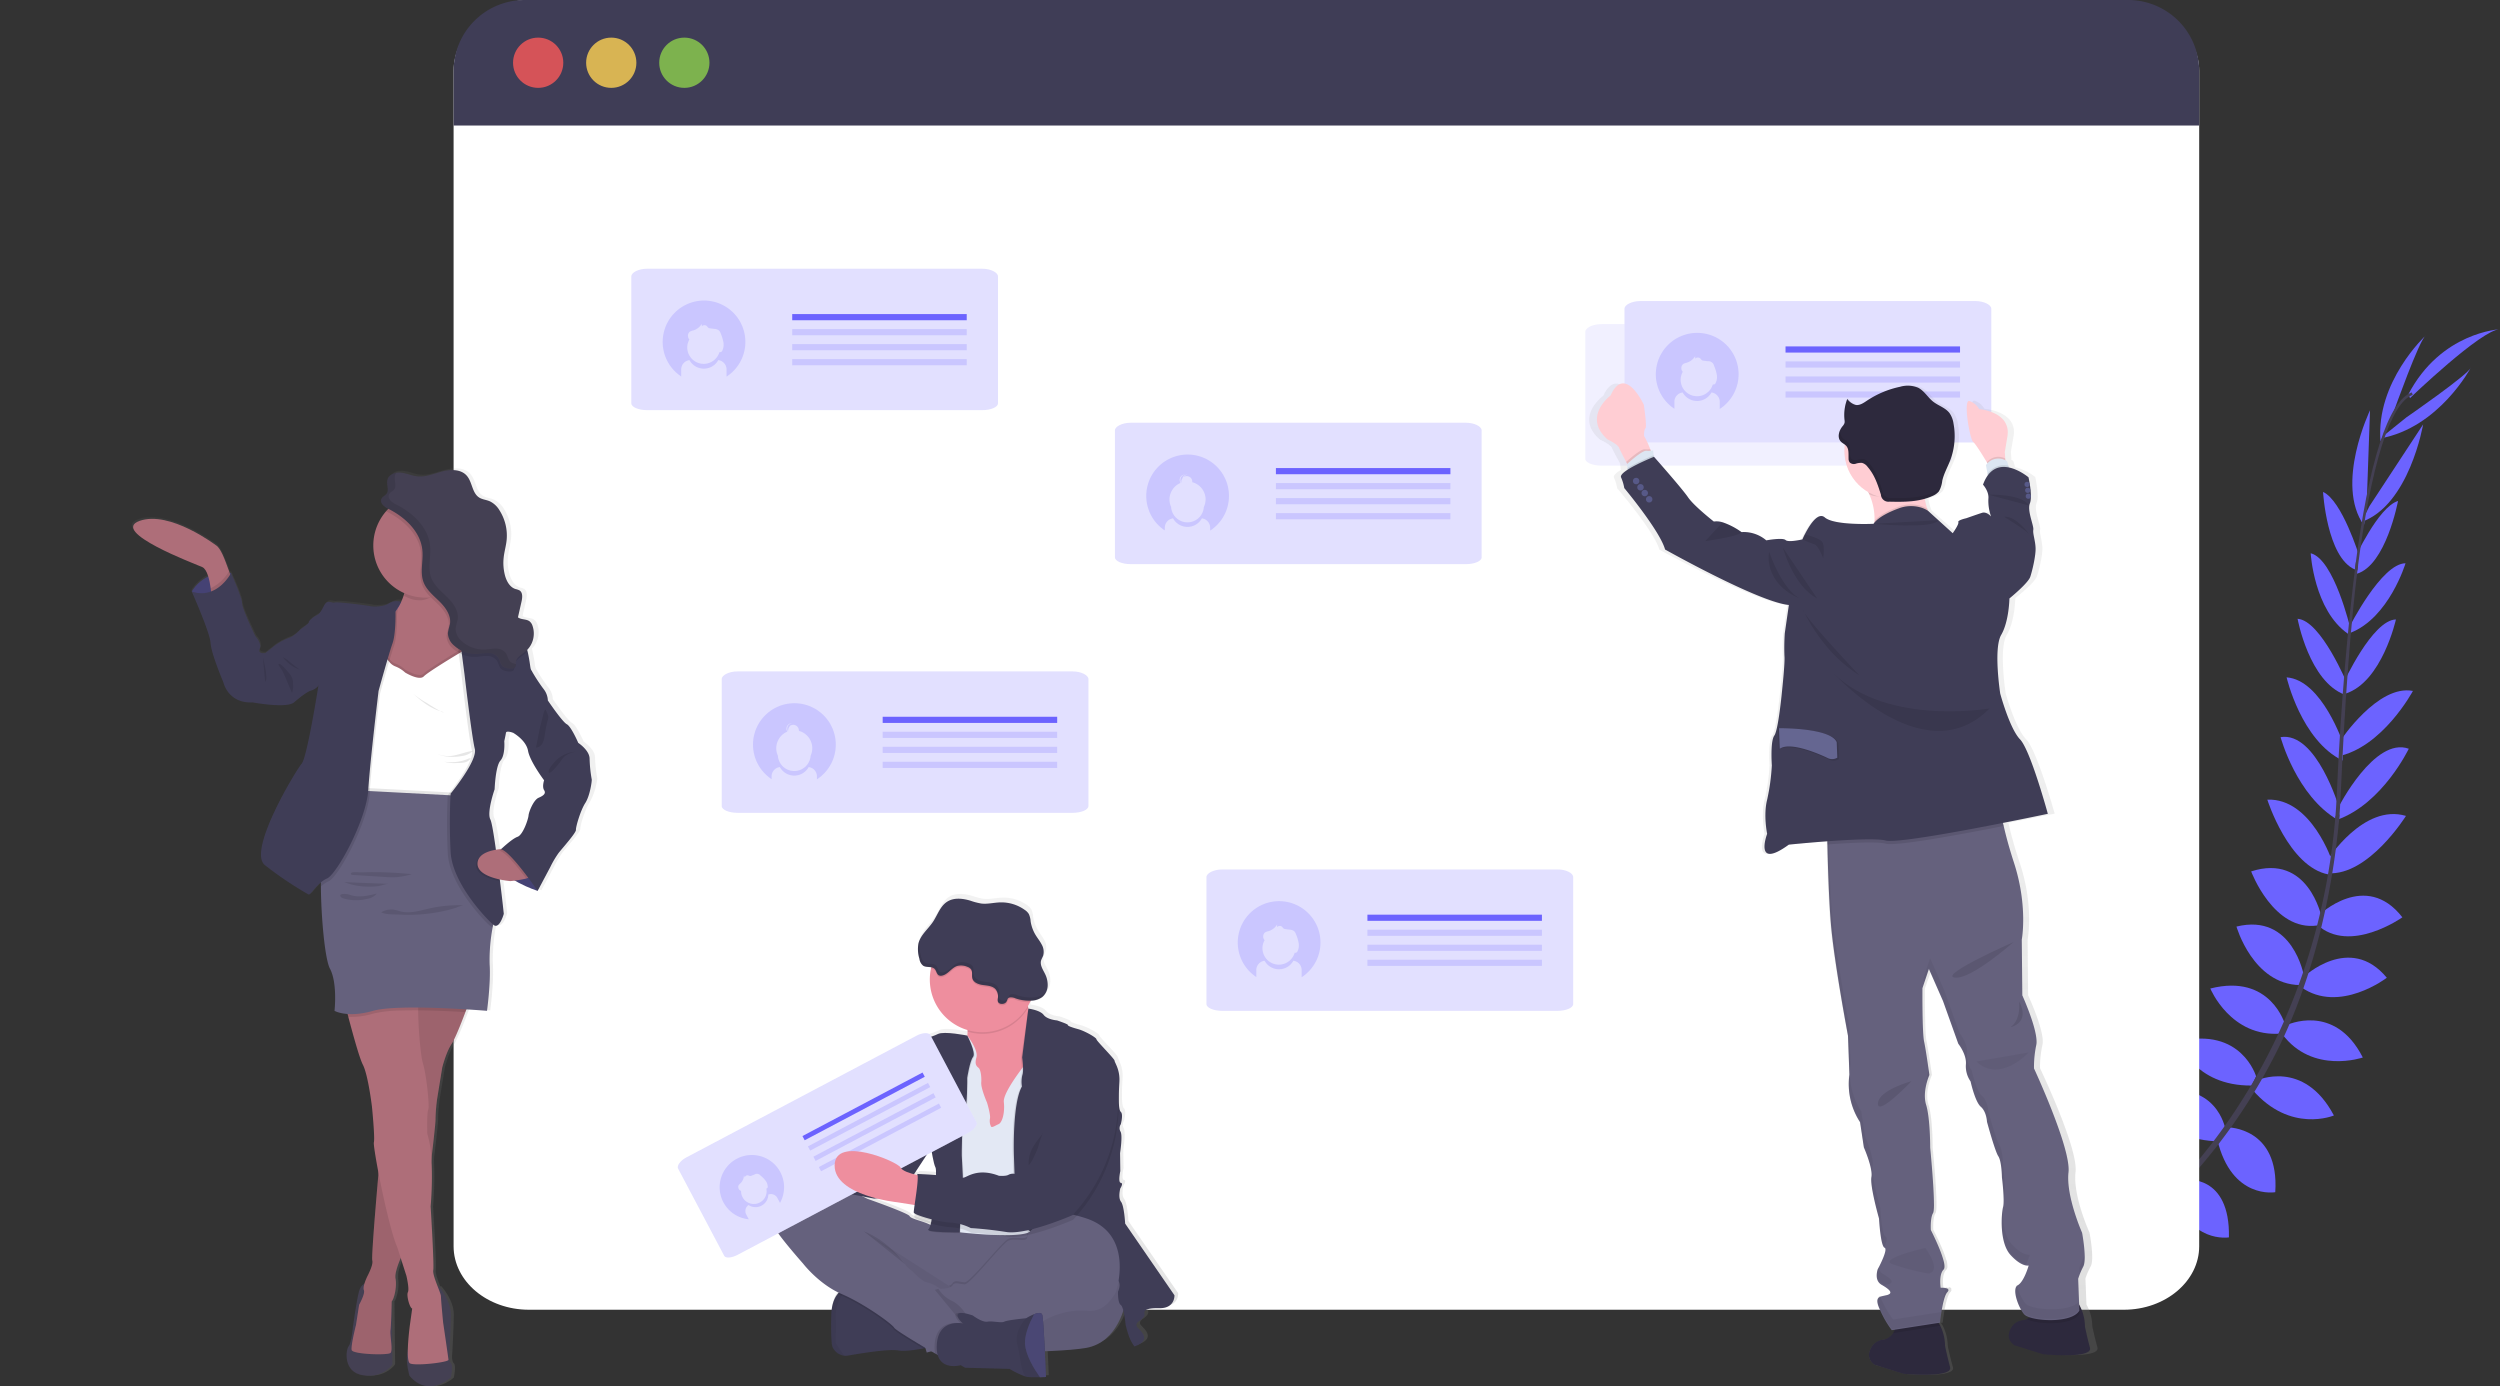 <svg xmlns="http://www.w3.org/2000/svg" xmlns:xlink="http://www.w3.org/1999/xlink" width="879.763" height="487.887" viewBox="0 0 879.763 487.887">
  <rect x="0" y="0" width="879.763" height="487.887" fill="#333333" stroke="none"/>
  <defs>
    <linearGradient id="linear-gradient" x1="0.5" y1="1" x2="0.5" gradientUnits="objectBoundingBox">
      <stop offset="0" stop-color="gray" stop-opacity="0.251"/>
      <stop offset="0.54" stop-color="gray" stop-opacity="0.122"/>
      <stop offset="1" stop-color="gray" stop-opacity="0.102"/>
    </linearGradient>
    <linearGradient id="linear-gradient-2" x1="-4.28" y1="0.935" x2="-4.28" y2="-0.076" xlink:href="#linear-gradient"/>
    <linearGradient id="linear-gradient-3" x1="0.5" y1="1" x2="0.5" y2="0" xlink:href="#linear-gradient"/>
  </defs>
  <g id="undraw_status_update_jjgk" transform="translate(0.02)">
    <path id="Path_48" data-name="Path 48" d="M960.626,683.238s-9.807-6.471-19.526-1.875c0,0,2.992,5.769,15.3,5.219Z" transform="translate(-219.359 -243.624)" fill="#6c63ff"/>
    <path id="Path_49" data-name="Path 49" d="M965.433,684.56s2.984,11.363-4.493,19.095c0,0-4.5-4.684-.04-16.159Z" transform="translate(-222.961 -244.603)" fill="#6c63ff"/>
    <path id="Path_50" data-name="Path 50" d="M976.7,669.089s-.726-9.663-22.55-6.463c0,0-.1,6.24,7.564,9.192S972.878,672.281,976.7,669.089Z" transform="translate(-221.996 -240.04)" fill="#6c63ff"/>
    <path id="Path_51" data-name="Path 51" d="M982.47,670.81s9.224,2.96,1,23.428c0,0-6.08-1.356-7.182-9.5S978.472,673.771,982.47,670.81Z" transform="translate(-226.425 -241.825)" fill="#6c63ff"/>
    <path id="Path_52" data-name="Path 52" d="M994.231,649.977s1.253-15.9-21.05-14.267c0,0-1.6,14.363,17.116,18.1Z" transform="translate(-225.834 -234.709)" fill="#6c63ff"/>
    <path id="Path_53" data-name="Path 53" d="M1011.583,627.672s-3.056-18.026-25.343-12.655c0,0-.088,15.584,21.7,16.948Z" transform="translate(-228.48 -230.35)" fill="#6c63ff"/>
    <path id="Path_54" data-name="Path 54" d="M1024.65,604.506s-5.123-17.555-27.21-12.3c0,0,5.259,15.791,25.742,15.544Z" transform="translate(-230.743 -225.744)" fill="#6c63ff"/>
    <path id="Path_55" data-name="Path 55" d="M1037.692,581.66s-5-18.217-26.332-12.767c0,0,7.118,17.308,24.92,15.855Z" transform="translate(-233.555 -221.026)" fill="#6c63ff"/>
    <path id="Path_56" data-name="Path 56" d="M1046.621,559s-3.846-22.279-23.731-17.347c0,0,5.769,20.268,22.263,20.587Z" transform="translate(-235.885 -215.584)" fill="#6c63ff"/>
    <path id="Path_57" data-name="Path 57" d="M1054.106,533.16s-4.612-22.462-24.736-15.959c0,0,7.892,21.225,23.316,19.031Z" transform="translate(-237.194 -210.549)" fill="#6c63ff"/>
    <path id="Path_58" data-name="Path 58" d="M1059.375,507.695s-7.333-22.454-22.885-21.848c0,0,7.5,23.723,21.545,26.332Z" transform="translate(-238.633 -204.45)" fill="#6c63ff"/>
    <path id="Path_59" data-name="Path 59" d="M1062.993,483.213s-7.98-27.034-20.643-24.952c0,0,5.53,20.667,20.188,29.165Z" transform="translate(-239.817 -198.856)" fill="#6c63ff"/>
    <path id="Path_60" data-name="Path 60" d="M1064.949,455.348s-7.477-22.526-19.949-23.428c0,0,5.083,22.167,19.693,29.277Z" transform="translate(-240.352 -193.557)" fill="#6c63ff"/>
    <path id="Path_61" data-name="Path 61" d="M1067.395,429.161s-9.328-22.55-17.555-23.061c0,0,4.054,22.207,16.757,26.763Z" transform="translate(-241.33 -188.34)" fill="#6c63ff"/>
    <path id="Path_62" data-name="Path 62" d="M1069.6,403.714s-5.729-24.5-13.98-26.524c0,0,1.125,20.036,13.15,28.359Z" transform="translate(-242.498 -182.498)" fill="#6c63ff"/>
    <path id="Path_63" data-name="Path 63" d="M1073.781,372.644s-6.033-19.518-12.711-22.494c0,0,1.325,23.013,11.171,27.274Z" transform="translate(-243.599 -177.035)" fill="#6c63ff"/>
    <path id="Path_64" data-name="Path 64" d="M1078.991,348.554l1.221-34.424s-12.464,25.981-2.139,40.5Z" transform="translate(-246.208 -169.757)" fill="#6c63ff"/>
    <path id="Path_65" data-name="Path 65" d="M1091.12,307.68s8.985-25.135,11.171-26.54c0,0-17.635,16.31-15.911,37.288Z" transform="translate(-248.689 -163.091)" fill="#6c63ff"/>
    <path id="Path_66" data-name="Path 66" d="M999.425,653.467s15.815-2.075,15.337,20.284c0,0-14.291,2.322-18.951-16.159Z" transform="translate(-230.413 -238.31)" fill="#6c63ff"/>
    <path id="Path_67" data-name="Path 67" d="M1018.077,630.37s18.281-.056,16.757,22.821c0,0-15.336,2.737-20.4-18.5Z" transform="translate(-234.176 -233.654)" fill="#6c63ff"/>
    <path id="Path_68" data-name="Path 68" d="M1031.39,609.345s16.589-7.78,27.21,12.3c0,0-15.329,6.479-28.67-9.057Z" transform="translate(-237.307 -229.106)" fill="#6c63ff"/>
    <path id="Path_69" data-name="Path 69" d="M1044.466,584.921s16.989-8.275,26.963,11.339c0,0-17.691,6.1-28.359-8.235Z" transform="translate(-239.962 -224.121)" fill="#6c63ff"/>
    <path id="Path_70" data-name="Path 70" d="M1052.16,562.435s16.35-15.624,29.4.176c0,0-16.709,12.847-30.155,3.3Z" transform="translate(-241.647 -218.535)" fill="#6c63ff"/>
    <path id="Path_71" data-name="Path 71" d="M1059.063,535.088s16.454-15.959,29.4.734c0,0-18.465,13.11-29.979,2.617Z" transform="translate(-243.076 -213.012)" fill="#6c63ff"/>
    <path id="Path_72" data-name="Path 72" d="M1063.07,508.344s12.671-19.949,27.585-15.488c0,0-13.142,21.122-27.449,20.18Z" transform="translate(-244.003 -205.737)" fill="#6c63ff"/>
    <path id="Path_73" data-name="Path 73" d="M1067.667,484.017s12.767-25.127,24.84-20.747c0,0-9.2,19.31-25.167,24.984Z" transform="translate(-244.866 -199.787)" fill="#6c63ff"/>
    <path id="Path_74" data-name="Path 74" d="M1068.529,455.222s13.126-19.773,25.423-17.363c0,0-10.732,20.052-26.691,23.085Z" transform="translate(-244.85 -194.715)" fill="#6c63ff"/>
    <path id="Path_75" data-name="Path 75" d="M1070.1,428.733s10.174-22.183,18.448-22.343c0,0-4.891,22.031-17.762,26.109Z" transform="translate(-245.424 -188.398)" fill="#6c63ff"/>
    <path id="Path_76" data-name="Path 76" d="M1072.63,404.128s11.307-22.478,19.805-22.518c0,0-5.785,19.215-19.43,24.489Z" transform="translate(-245.935 -183.391)" fill="#6c63ff"/>
    <path id="Path_77" data-name="Path 77" d="M1074.76,374.829s8.458-18.592,15.464-20.7c0,0-4.229,22.662-14.531,25.63Z" transform="translate(-246.365 -177.839)" fill="#6c63ff"/>
    <path id="Path_78" data-name="Path 78" d="M1080.823,349.16l18.9-28.79s-4.844,28.407-21.656,34.312Z" transform="translate(-247.034 -171.018)" fill="#6c63ff"/>
    <path id="Path_79" data-name="Path 79" d="M1095.463,312.839s21.976-15.161,22.766-17.619c0,0-11.171,21.241-31.918,24.992Z" transform="translate(-248.699 -165.936)" fill="#6c63ff"/>
    <path id="Path_80" data-name="Path 80" d="M1099.277,302.618s25.223-24.242,31.663-24.218c0,0-20.8.95-32.269,22.933Z" transform="translate(-251.196 -162.538)" fill="#6c63ff"/>
    <path id="Path_81" data-name="Path 81" d="M1075.07,368.755l.917.12c4.74-37.1,11.65-59.048,19.462-61.737l-.3-.878C1086.864,309.133,1079.921,330.741,1075.07,368.755Z" transform="translate(-246.428 -168.167)" fill="#444053"/>
    <path id="Path_82" data-name="Path 82" d="M1066.34,472.591l1.389.12c.287-3.463.511-7.014.662-10.541,1.325-30.705,3.376-58.9,6.08-80.042l-.8-1c-2.7,21.178-5.338,50.231-6.663,80.984C1066.867,465.609,1066.627,469.152,1066.34,472.591Z" transform="translate(-244.664 -183.295)" fill="#444053"/>
    <path id="Path_83" data-name="Path 83" d="M932.922,663.045c.248-.1,24.689-11.02,50.055-37.057a201.423,201.423,0,0,0,36.586-51.867c11.722-23.883,18.872-53.231,21.273-81.742l-1.452.678c-5.378,64-34.519,107.723-57.684,131.542-25.12,25.8-49.281,36.6-49.521,36.706Z" transform="translate(-217.557 -205.773)" fill="#444053"/>
    <path id="Path_84" data-name="Path 84" d="M850.905,158.088V571.761c0,12.3-11.866,22.343-26.516,22.343H263.136c-14.65,0-26.516-10.006-26.516-22.343V158.088c0-12.32,11.866-24.888,26.516-24.888l561.222,1.364C839.008,134.564,850.905,145.808,850.905,158.088Z" transform="translate(-77.018 -133.2)" fill="#fff"/>
    <path id="Path_85" data-name="Path 85" d="M850.905,158.216v19.151H236.62V158.216A25.016,25.016,0,0,1,261.66,133.2H825.9a25.016,25.016,0,0,1,25.008,25.016Z" transform="translate(-77.018 -133.2)" fill="#3f3d56"/>
    <circle id="Ellipse_1" data-name="Ellipse 1" cx="8.841" cy="8.841" r="8.841" transform="translate(180.524 13.238)" fill="#fa5959" opacity="0.8"/>
    <circle id="Ellipse_2" data-name="Ellipse 2" cx="8.841" cy="8.841" r="8.841" transform="translate(206.242 13.238)" fill="#fed253" opacity="0.8"/>
    <circle id="Ellipse_3" data-name="Ellipse 3" cx="8.841" cy="8.841" r="8.841" transform="translate(231.96 13.238)" fill="#8ccf4d" opacity="0.8"/>
    <g id="Group_6" data-name="Group 6" transform="translate(392.332 148.762)" opacity="0.2">
      <path id="Path_86" data-name="Path 86" d="M657.324,322.319V367c0,1.333-2.5,2.394-5.586,2.394H533.866c-3.08,0-5.586-1.077-5.586-2.394V322.319c0-1.333,2.49-2.689,5.586-2.689H651.739C654.835,319.622,657.324,320.979,657.324,322.319Z" transform="translate(-528.28 -319.63)" fill="#6c63ff"/>
    </g>
    <rect id="Rectangle_3" data-name="Rectangle 3" width="61.41" height="2.17" transform="translate(448.978 164.713)" fill="#6c63ff"/>
    <path id="Path_87" data-name="Path 87" d="M556.644,333.66a14.563,14.563,0,0,0-8.027,26.707V359.4a3.311,3.311,0,0,1,2.913-3.28,5.777,5.777,0,0,0,10.134,0,3.311,3.311,0,0,1,2.913,3.28v1.029a14.563,14.563,0,0,0-7.932-26.771Zm5.713,18.465a5.769,5.769,0,0,1-11.514,0,6.32,6.32,0,0,1,3.311-8.466,1.962,1.962,0,0,1-.311-1.045,1.923,1.923,0,0,1,1.931-1.923h.136a1.923,1.923,0,0,0-1.787,1.915,1.944,1.944,0,0,0,.255.958h.056a2.069,2.069,0,0,1,0-.383,1.875,1.875,0,0,1,.367-1.117,1.915,1.915,0,0,1,1.835-1.357h.136a1.908,1.908,0,0,0-1.468.862,1.867,1.867,0,0,1,1.061-.319,1.923,1.923,0,0,1,1.923,1.923,1.983,1.983,0,0,1,0,.216,6.327,6.327,0,0,1,4.692,6.112A6.438,6.438,0,0,1,562.358,352.125Z" transform="translate(-138.739 -173.703)" fill="#6c63ff" opacity="0.2"/>
    <rect id="Rectangle_4" data-name="Rectangle 4" width="61.41" height="2.17" transform="translate(448.978 169.995)" fill="#6c63ff" opacity="0.2"/>
    <rect id="Rectangle_5" data-name="Rectangle 5" width="61.41" height="2.17" transform="translate(448.978 175.277)" fill="#6c63ff" opacity="0.2"/>
    <rect id="Rectangle_6" data-name="Rectangle 6" width="61.41" height="2.17" transform="translate(448.978 180.568)" fill="#6c63ff" opacity="0.2"/>
    <g id="Group_7" data-name="Group 7" transform="translate(253.959 236.273)" opacity="0.2">
      <path id="Path_88" data-name="Path 88" d="M483.914,431.989v44.685c0,1.325-2.49,2.394-5.586,2.394H360.456c-3.08,0-5.586-1.085-5.586-2.394V431.989c0-1.333,2.49-2.689,5.586-2.689H478.345C481.425,429.3,483.914,430.657,483.914,431.989Z" transform="translate(-354.87 -429.3)" fill="#6c63ff"/>
    </g>
    <rect id="Rectangle_7" data-name="Rectangle 7" width="61.41" height="2.17" transform="translate(310.598 252.232)" fill="#6c63ff"/>
    <path id="Path_89" data-name="Path 89" d="M383.231,443.33a14.563,14.563,0,0,0-8.027,26.715v-.974a3.3,3.3,0,0,1,2.912-3.272,5.777,5.777,0,0,0,10.134,0,3.3,3.3,0,0,1,2.912,3.272v1.037a14.563,14.563,0,0,0-7.932-26.779Zm5.705,18.465a5.769,5.769,0,0,1-11.514,0,6.345,6.345,0,0,1,3.313-8.467,1.907,1.907,0,0,1-.3-1.037,1.931,1.931,0,0,1,1.923-1.931h.144a1.923,1.923,0,0,0-1.54,2.873h.064a1.94,1.94,0,0,1,0-.375,2.825,2.825,0,0,1,2.2-2.482h.072a1.931,1.931,0,0,0-1.468.862,1.906,1.906,0,0,1,1.053-.319,2.042,2.042,0,0,1,1.931,2.147,6.32,6.32,0,0,1,4.117,8.777Z" transform="translate(-103.698 -195.862)" fill="#6c63ff" opacity="0.2"/>
    <rect id="Rectangle_8" data-name="Rectangle 8" width="61.41" height="2.17" transform="translate(310.598 257.514)" fill="#6c63ff" opacity="0.2"/>
    <rect id="Rectangle_9" data-name="Rectangle 9" width="61.41" height="2.17" transform="translate(310.598 262.797)" fill="#6c63ff" opacity="0.2"/>
    <rect id="Rectangle_10" data-name="Rectangle 10" width="61.41" height="2.17" transform="translate(310.598 268.079)" fill="#6c63ff" opacity="0.2"/>
    <g id="Group_8" data-name="Group 8" transform="translate(222.145 94.565)" opacity="0.2">
      <path id="Path_90" data-name="Path 90" d="M444.028,254.4v44.685c0,1.325-2.49,2.394-5.586,2.394H320.586c-3.072,0-5.586-1.085-5.586-2.394V254.4c0-1.333,2.5-2.689,5.586-2.689H438.459C441.539,251.71,444.028,253.067,444.028,254.4Z" transform="translate(-315 -251.71)" fill="#6c63ff"/>
    </g>
    <rect id="Rectangle_11" data-name="Rectangle 11" width="61.41" height="2.17" transform="translate(278.767 110.524)" fill="#6c63ff"/>
    <rect id="Rectangle_12" data-name="Rectangle 12" width="61.41" height="2.17" transform="translate(278.767 115.806)" fill="#6c63ff" opacity="0.2"/>
    <rect id="Rectangle_13" data-name="Rectangle 13" width="61.41" height="2.17" transform="translate(278.767 121.089)" fill="#6c63ff" opacity="0.2"/>
    <rect id="Rectangle_14" data-name="Rectangle 14" width="61.41" height="2.17" transform="translate(278.767 126.371)" fill="#6c63ff" opacity="0.2"/>
    <path id="Path_91" data-name="Path 91" d="M343.328,265.74a14.571,14.571,0,0,0-7.98,26.715V289.99a3.312,3.312,0,0,1,2.913-3.28,5.777,5.777,0,0,0,10.134,0,3.3,3.3,0,0,1,2.912,3.28v2.522a14.563,14.563,0,0,0-7.979-26.771Zm6.384,17.778a.982.982,0,0,1-.191.247.8.8,0,0,1-.423.144h-.3a5.785,5.785,0,0,1-11.323-1.644,5.7,5.7,0,0,1,.759-2.842l-.064-.039a1.923,1.923,0,0,1,.191-2.673,3.845,3.845,0,0,1,1.2-.439,5.346,5.346,0,0,0,3.032-2.322,6.383,6.383,0,0,1,0,.878,1.285,1.285,0,0,1,1.827-.064,3.666,3.666,0,0,0,.519.59,1.6,1.6,0,0,0,.646.184l1.452.183a2.777,2.777,0,0,1,1.652.6,2.619,2.619,0,0,1,.551.974,14.555,14.555,0,0,1,.95,3.072,4.923,4.923,0,0,1-.439,3.136Z" transform="translate(-95.649 -159.98)" fill="#6c63ff" opacity="0.2"/>
    <g id="Group_9" data-name="Group 9" transform="translate(424.537 305.965)" opacity="0.2">
      <path id="Path_92" data-name="Path 92" d="M697.692,519.321v44.685c0,1.333-2.49,2.394-5.585,2.394H574.226c-3.08,0-5.586-1.077-5.586-2.394V519.321c0-1.333,2.49-2.681,5.586-2.681h117.9C695.2,516.6,697.692,517.948,697.692,519.321Z" transform="translate(-568.64 -516.639)" fill="#6c63ff"/>
    </g>
    <rect id="Rectangle_15" data-name="Rectangle 15" width="61.41" height="2.17" transform="translate(481.183 321.877)" fill="#6c63ff"/>
    <rect id="Rectangle_16" data-name="Rectangle 16" width="61.41" height="2.17" transform="translate(481.183 327.159)" fill="#6c63ff" opacity="0.2"/>
    <rect id="Rectangle_17" data-name="Rectangle 17" width="61.41" height="2.17" transform="translate(481.183 332.45)" fill="#6c63ff" opacity="0.2"/>
    <rect id="Rectangle_18" data-name="Rectangle 18" width="61.41" height="2.17" transform="translate(481.183 337.732)" fill="#6c63ff" opacity="0.2"/>
    <path id="Path_93" data-name="Path 93" d="M597,530.62a14.563,14.563,0,0,0-8.027,26.707v-2.466a3.312,3.312,0,0,1,2.913-3.271,5.777,5.777,0,0,0,10.134,0,3.3,3.3,0,0,1,2.912,3.271v2.53A14.563,14.563,0,0,0,597,530.62Zm6.384,17.77a.888.888,0,0,1-.191.255.8.8,0,0,1-.423.144h-.3a5.777,5.777,0,1,1-10.557-4.484h-.064a1.923,1.923,0,0,1,.191-2.673,3.85,3.85,0,0,1,1.2-.439,5.338,5.338,0,0,0,3.032-2.314,6.382,6.382,0,0,1,0,.878,1.285,1.285,0,0,1,1.827-.064,3.292,3.292,0,0,0,.519.582,1.519,1.519,0,0,0,.646.192l1.452.184a2.73,2.73,0,0,1,1.652.6,2.617,2.617,0,0,1,.55.974,14.408,14.408,0,0,1,.95,3.072,4.9,4.9,0,0,1-.455,3.1Z" transform="translate(-146.893 -213.499)" fill="#6c63ff" opacity="0.2"/>
    <path id="Path_94" data-name="Path 94" d="M520.1,667.915l-17.507-25.383s-.327-6.288-1.476-7.756-.247-4.732-.247-4.732,1.229-1.8.168-1.963-.168-4.165-.168-4.165l-.08-6.384s.982-6.128.168-7.6a2.394,2.394,0,0,1,.08-2.609s.982-3.511,0-4.413-.742-6.384-.495-10.693-1.716-6.775-1.716-7.429-6.463-7.014-6.463-7.589-4.094-2.936-6.551-3.591-3.679-1.141-3.6-1.468-3.846-1.6-3.846-1.6-3.431-.247-4.748-1.955-5.306-2.218-5.426-2.226l-.072-.343-.072-.367c.3-.519.591-1.053.854-1.6.08-.168.152-.327.223-.495a7.006,7.006,0,0,0,4.03-1.253,5.466,5.466,0,0,0,1.955-3.918,8.643,8.643,0,0,0-.95-4.349c-.718-1.468-1.771-2.992-1.412-4.588.16-.686.575-1.293.8-1.963a5.186,5.186,0,0,0-.59-3.87c-.615-1.181-1.476-2.226-2.17-3.375a13.1,13.1,0,0,1-1.724-4.788,7.374,7.374,0,0,0-.638-2.6,4.979,4.979,0,0,0-1.436-1.452,14.362,14.362,0,0,0-8.777-2.665c-2.226.08-4.453.678-6.663.407a24.409,24.409,0,0,1-3.886-1.013c-2.745-.8-5.913-1.149-8.3.423s-3.343,4.66-4.963,7.078c-1.436,2.13-3.527,3.926-4.62,6.192V541.7a7.87,7.87,0,0,0-.606,1.652,11.761,11.761,0,0,0,.359,5.41,3.766,3.766,0,0,0,1.325,2.394c.8.519,1.915.4,2.865.567-.04.152-.08.311-.112.463a18.354,18.354,0,0,0-.407,3.886A18.7,18.7,0,0,0,446.562,574v.495a13.088,13.088,0,0,1-.08,1.4h0s-8.227-1.692-10.429-.543-6.551,2.035-7.182,2.689-2.29.168-3.766,3.99-1.636,7.756-3.511,9.575-2.865,3.024-2.952,4.333.247,1.6-.487,2.035-1.8,2.122-1.476,2.777a2.314,2.314,0,0,1-.9,2.45,2.721,2.721,0,0,0-1.141,2.45s-.495,1.8-1.636,2.2-1.883,3.1-1.883,3.1l-3.71,4.269-7.357-8.139a3.1,3.1,0,0,0-4.373-.223l-3.623,3.216a7.134,7.134,0,0,0-3.615,2.155,9.374,9.374,0,0,0-1.867,2.785l-1.979,1.779a5.011,5.011,0,0,0-.511,5.546l4.716,5.211v.048a8.242,8.242,0,0,0-4.556,1.851c-7.03,6.208-7.118,11.921-6.048,14.531s9.982,12.655,9.982,12.655a39.859,39.859,0,0,0,12.655,10.318h0l-.056.056c-.152.16-.3.327-.439.511l-.12.16a1.137,1.137,0,0,0-.112.16l-.136.192-.1.16-.144.239-.088.152-.168.319s-.04.072-.056.1-.136.3-.2.447l-.072.167a.892.892,0,0,1-.128.319l-.072.216a1.354,1.354,0,0,1-.1.319l-.072.231q-.048.168-.1.359a1.068,1.068,0,0,1-.056.215c-.016.072-.088.391-.128.591a1.976,1.976,0,0,0,0,.231,3.577,3.577,0,0,0-.072.423.775.775,0,0,1-.04.3,1.931,1.931,0,0,0-.056.407,2.011,2.011,0,0,0,0,.311v1.548c-.168,9.575.391,10.94.391,10.94a5.3,5.3,0,0,0,4.341,3.256,5.72,5.72,0,0,0,1.4-.072c4.253-.742,14.235-2.45,17.754-1.8,2.115.391,6.032-.192,8.817-.718l.734-.144.511,1.6,1.6-.447,1.372.8.87.495c1.6,5.474,8.171,3.607,8.171,3.607l1.556.9,15.791.407a31.743,31.743,0,0,0,5.586,2.681,5.01,5.01,0,0,0,.8.176,35.408,35.408,0,0,0,4.4.08c1.213,0,2.146-.08,2.146-.08s-.16-4.285-.391-9.089a128.81,128.81,0,0,0,14.626-1.2c8.434-1.484,11.969-9.152,13.246-13.246a37.425,37.425,0,0,1,.8,5.083,37.087,37.087,0,0,0,1.309,4.4,14.728,14.728,0,0,0,1.8,3.272c6.216-2.123,2.45-5.306,1.141-6.695s.9-2.529.9-2.529,1.724-1.149,1.6-2.21-.247-2.2,5.322-2.122S520.1,667.915,520.1,667.915Zm-86.4-52.122c.072.471.846,5.5,1.548,6.822a8.7,8.7,0,0,1,.184,2.689c-3.3-.263-6.727-.407-6.727-.407a.8.8,0,0,1,.176.423l-.519-.12-.758-.183,6.08-9.232Zm-12.033,19.151,5.705.91.479.072a20.381,20.381,0,0,0-.3,2.7c0,.08.128.183.311.3a8.566,8.566,0,0,0-.112,1.348c.1.455,2.761,1.428,5.825,2.242-.048.16-.088.319-.128.463h0c-2.705-1.42-6.958-2.083-7.453-3.136s-14.969-6.12-14.969-6.12-.535-.279-1.444-.718l3.814.718,1.045-.1a57.037,57.037,0,0,0,7.221,1.317Z" transform="translate(-105.522 -212.861)" fill="url(#linear-gradient)"/>
    <path id="Path_95" data-name="Path 95" d="M506.717,700.162s-2.274,13.709-13.789,15.735-49.952,1.6-49.952,1.6S421,714.3,413.054,695.765s-13.062-25.957-6.248-26.276,43.552,12.408,45.659,12.568S508.744,653.857,506.717,700.162Z" transform="translate(-110.763 -241.556)" fill="#65617d"/>
    <path id="Path_96" data-name="Path 96" d="M506.717,700.162s-2.274,13.709-13.789,15.735-49.952,1.6-49.952,1.6S421,714.3,413.054,695.765s-13.062-25.957-6.248-26.276,43.552,12.408,45.659,12.568S508.744,653.857,506.717,700.162Z" transform="translate(-110.763 -241.556)" opacity="0.05"/>
    <path id="Path_97" data-name="Path 97" d="M403.528,721.747a5.259,5.259,0,0,0,4.285,3.272,5.59,5.59,0,0,0,1.388-.08c4.213-.726,14.108-2.394,17.595-1.779,2.1.391,5.985-.192,8.777-.71,1.835-.343,3.192-.67,3.192-.67s-3.24-10.788-3.647-11.108-14.626-8.873-14.626-8.873L409.25,701h0a5.913,5.913,0,0,0-3.806,2.242c-1.189,1.436-2.21,3.79-2.274,7.652C402.97,720.4,403.528,721.747,403.528,721.747Z" transform="translate(-110.661 -247.925)" fill="#3f3d56"/>
    <path id="Path_98" data-name="Path 98" d="M403.531,721.747a5.259,5.259,0,0,0,4.285,3.272,46,46,0,0,1-3.048-4.453l.056-7.868a13.868,13.868,0,0,1,4.429-11.7h0s-5.921.407-6.08,9.895S403.531,721.747,403.531,721.747Z" transform="translate(-110.664 -247.925)" opacity="0.05"/>
    <path id="Path_99" data-name="Path 99" d="M463.075,699.259l10.461-8.187L490,674.849l-4.461-.2c-.67.423-2.537,1.763-2.609,3.391-.08,1.979-4.445.136-6.719,1.269s-13.382,15.353-15.313,15.265-3.487-.989-4.293.391a.789.789,0,0,1-.064.088Z" transform="translate(-121.453 -242.601)" opacity="0.1"/>
    <path id="Path_100" data-name="Path 100" d="M406,703.258l1.133.519c7.98,3.407,17.754,10.541,18.488,11.842.447.8,6.136,4.245,10.525,6.83,1.835-.343,3.192-.67,3.192-.67s-3.24-10.788-3.647-11.107-14.618-8.873-14.618-8.873L409.83,701h0A5.913,5.913,0,0,0,406,703.258Z" transform="translate(-111.242 -247.925)" opacity="0.1"/>
    <path id="Path_101" data-name="Path 101" d="M378.215,670.55c1.053,2.593,9.895,12.568,9.895,12.568s5.586,7.3,13.565,10.708,17.762,10.541,18.488,11.842c.471.8,6.807,4.644,11.267,7.269l1.005.583,2.21,1.285,1.173.67s2.713-2.178,5.418-4.373,5.33-4.341,5.37-4.46c.08-.247,1.133-3,.886-3.192-.128-.08-.678-1.2-1.708-2.506a11.5,11.5,0,0,0-4.125-3.415,11.713,11.713,0,0,1-5.354-5.586s-.359-.255-.894-.6a10.854,10.854,0,0,0-3.647-1.6c-1.787-.224-5.107-3.87-5.107-3.87a10,10,0,0,1-3.192-3.327c-.854-1.779-13.43-10.373-14.595-11.171l30.514,19.542,7.3,4.684,10.461-8.187L473.61,671.2l-5.434-.239c-7.98-.351-22.207-.894-24-.487a13.565,13.565,0,0,1-4.461.287s-4.054.184-6.727-1.229-6.9-2.075-7.389-3.12-14.842-6.08-14.842-6.08-19.542-10.373-26.516-4.213S377.146,667.957,378.215,670.55Z" transform="translate(-105.528 -238.461)" fill="#65617d"/>
    <path id="Path_102" data-name="Path 102" d="M457.31,594.005l2.514,8.354,3.24,18.816,11.921.8,3.455-5.729,3.439-5.705s2.146-7.6,3.694-14.962c1.365-6.5,2.25-12.823.8-13.509-1.317-.606-2.178-2.8-2.745-5.155-.072-.287-.136-.583-.191-.878a45.9,45.9,0,0,1-.8-6.049s-24.984-1.3-21.5,9a16.262,16.262,0,0,1,.942,5.474,13.052,13.052,0,0,1-.08,1.4A11.675,11.675,0,0,1,457.31,594.005Z" transform="translate(-121.609 -221.442)" fill="#ee8e9e"/>
    <path id="Path_103" data-name="Path 103" d="M450.8,596.665l.894,14.2,2.027,12.081,2.274,5.586,2.027,30.609s19.55,2.266,24.306,0a2.083,2.083,0,0,0,.862-.67c5.745-8.674,3.862-33.793,3.862-33.793l2.21-16.246-1.46-8.418-3.527-.375-2.721-.287s-.614.75-1.492,1.923c-2.394,3.192-6.83,9.416-6.535,12.025.407,3.567-.487,7.182-1.867,7.78s-2.513,1.548-2.753.574a4.389,4.389,0,0,1-.247-2.593c.247-1.38-1.053-5.586-1.053-5.586s-2.186-4.947-2.027-7.054-.239-4.54-.894-5.107-1.54-1.141-.8-3.734-3.192-7.644-3.192-7.644Z" transform="translate(-120.294 -225.483)" fill="#e3e8f4"/>
    <path id="Path_104" data-name="Path 104" d="M483.161,629.8l.8,24.25,4.684,2.6a2.027,2.027,0,0,0,.862-.678c5.745-8.674,3.862-33.793,3.862-33.793l2.186-16.222-1.46-8.418-3.527-.375c1.365-6.5,2.258-12.815.8-13.5-1.317-.614-2.186-2.8-2.745-5.155h0l-2.537,17.148s.215,1.54.287,3.136a8.882,8.882,0,0,1-.208,3.024,10.088,10.088,0,0,0-.16,4.054c-1.46,2.577-2.194,7.349-2.545,11.969C482.978,623.969,483.161,629.8,483.161,629.8Z" transform="translate(-126.825 -223.175)" opacity="0.1"/>
    <path id="Path_105" data-name="Path 105" d="M488.8,578s4.086.511,5.378,2.21,4.708,1.947,4.708,1.947,3.894,1.3,3.806,1.6,1.141.8,3.575,1.46,6.487,3,6.487,3.575,6.384,6.886,6.384,7.541,1.939,3.08,1.7,7.381-.487,9.727.487,10.621,0,4.381,0,4.381a2.394,2.394,0,0,0-.08,2.593c.8,1.46-.168,7.541-.168,7.541l.088,6.328s-.894,3.99.16,4.133-.16,1.947-.16,1.947-.894,3.248.239,4.708,1.46,7.7,1.46,7.7l17.355,25.223s.239,4.62-5.274,4.541-5.434,1.053-5.266,2.107-1.54,2.194-1.54,2.194-2.194,1.133-.894,2.514,5.027,4.54-1.133,6.647a14.665,14.665,0,0,1-1.787-3.24,37.767,37.767,0,0,1-1.3-4.381s-.567-6.168-1.7-6.974-.974-4.708-.974-4.708,1.6-3.192-.646-4.461-35.2-19.542-35.2-19.542l-.8-24.25s-.567-17.922,2.841-23.938a10.087,10.087,0,0,1,.16-4.054c.567-1.46-.08-6.168-.08-6.168Z" transform="translate(-126.936 -223.072)" fill="#3f3d56"/>
    <path id="Path_106" data-name="Path 106" d="M455.951,589.981s-8.155-1.684-10.373-.55-6.487,2.027-7.134,2.681-2.274.16-3.734,3.99-1.6,7.7-3.487,9.488-2.841,3-2.92,4.293.247,1.6-.487,2.027-1.779,2.115-1.46,2.761,16.869,14.922,16.869,14.922.8,5.434,1.54,6.814-.8,20.356-2.434,21.648,10.98,1.173,10.98,1.173.575-12.448,1.061-13.1-.327-13.948-.327-13.948-.08-11.355.974-14.363.934-12.975.934-12.975.934-5.985,2.067-7.381S455.951,589.981,455.951,589.981Z" transform="translate(-115.342 -225.303)" opacity="0.1"/>
    <path id="Path_107" data-name="Path 107" d="M455.653,589.673S447.5,588,445.279,589.13s-6.487,2.027-7.134,2.673-2.274.168-3.726,3.99-1.6,7.708-3.487,9.488-2.841,3-2.92,4.3.239,1.6-.487,2.027-1.787,2.107-1.46,2.761,16.869,14.922,16.869,14.922.8,5.434,1.54,6.807-.8,20.356-2.434,21.656,10.948,1.173,10.948,1.173.567-12.448,1.053-13.094-.327-13.948-.327-13.948-.08-11.355.974-14.363.942-12.975.942-12.975.926-5.985,2.059-7.381S455.653,589.673,455.653,589.673Z" transform="translate(-115.283 -225.242)" fill="#3f3d56"/>
    <path id="Path_108" data-name="Path 108" d="M462,579.007a16.261,16.261,0,0,1,.942,5.474,18.576,18.576,0,0,0,21.337-8.426,45.911,45.911,0,0,1-.8-6.048S458.508,568.706,462,579.007Z" transform="translate(-122.488 -221.447)" opacity="0.1"/>
    <path id="Path_109" data-name="Path 109" d="M446.64,560.538a18.528,18.528,0,1,0,.4-3.862,18.528,18.528,0,0,0-.4,3.862Z" transform="translate(-119.453 -215.792)" fill="#ee8e9e"/>
    <path id="Path_110" data-name="Path 110" d="M427.58,619.11l-4.461,1.38a2.3,2.3,0,0,1-.894,2.394,2.7,2.7,0,0,0-1.133,2.394s-.487,1.787-1.6,2.194-1.859,3.08-1.859,3.08l-3.734,4.3s-1.38,1.133-1.133,1.7-1.46.726-1.46.726l.894,14.443,7.7,1.452,4.788-.487,3.894-1.452,3.407-2.035,1.54-3.99,6.807-10.373Z" transform="translate(-112.315 -231.379)" fill="#3f3d56"/>
    <path id="Path_111" data-name="Path 111" d="M407.655,641.159s-9.895-14.275-17.276-6.567,3,20.188,5.434,19.781,14.036-1.053,14.036-1.053Z" transform="translate(-107.559 -234.045)" fill="#ee8e9e"/>
    <path id="Path_112" data-name="Path 112" d="M447.14,556.683a2.251,2.251,0,0,1,1.364.615c.622.662.654,1.835,1.476,2.25a1.723,1.723,0,0,0,.966.112c2.154-.311,3.4-2.745,5.474-3.415a5.585,5.585,0,0,1,3.631.311,2.761,2.761,0,0,1,1.2.8c.694.9.207,2.218.527,3.3.447,1.508,2.242,2.107,3.806,2.3s3.311.311,4.349,1.484a3.989,3.989,0,0,1,.8,3.136,2.5,2.5,0,0,0,0,1.165c.431,1.213,2.537,1.037,3.088.072.4-.694.279-1.277,1.221-1.468a3.99,3.99,0,0,1,1.987.343,14.451,14.451,0,0,0,5.139.8,18.576,18.576,0,1,0-34.982-11.762Z" transform="translate(-119.554 -215.799)" opacity="0.1"/>
    <path id="Path_113" data-name="Path 113" d="M469.531,565.71a2.5,2.5,0,0,1,0-1.165,3.99,3.99,0,0,0-.8-3.136c-1.037-1.173-2.793-1.285-4.349-1.484s-3.359-.8-3.806-2.3c-.319-1.085.168-2.394-.527-3.3a2.673,2.673,0,0,0-1.2-.8,5.586,5.586,0,0,0-3.631-.319c-2.075.67-3.32,3.1-5.474,3.415a1.733,1.733,0,0,1-.966-.112c-.8-.415-.854-1.6-1.476-2.25-.989-1.046-2.857-.375-4.062-1.149a3.7,3.7,0,0,1-1.309-2.394,11.627,11.627,0,0,1-.359-5.378c.7-3.016,3.4-5.083,5.123-7.66,1.6-2.394,2.506-5.434,4.915-7.03s5.506-1.229,8.227-.423a23.049,23.049,0,0,0,3.854,1.013c2.186.271,4.389-.327,6.6-.4a14.14,14.14,0,0,1,8.714,2.649,4.786,4.786,0,0,1,1.42,1.436,7.245,7.245,0,0,1,.638,2.585,13.118,13.118,0,0,0,1.708,4.74c.686,1.141,1.54,2.178,2.154,3.359a5.13,5.13,0,0,1,.583,3.838c-.208.67-.614,1.269-.8,1.955-.359,1.6.686,3.1,1.4,4.556a8.6,8.6,0,0,1,.95,4.325,5.458,5.458,0,0,1-1.947,3.886,6.957,6.957,0,0,1-4.109,1.245,14.626,14.626,0,0,1-5.243-.8,3.989,3.989,0,0,0-1.979-.343c-.95.192-.8.8-1.229,1.468C472.069,566.748,469.962,566.923,469.531,565.71Z" transform="translate(-118.398 -213.28)" fill="#3f3d56"/>
    <path id="Path_114" data-name="Path 114" d="M462.275,699.859l10.461-8.187L489.2,675.449l-5.434-.239a3.542,3.542,0,0,0-1.149,2.21c-.08,1.987-4.445.144-6.719,1.277s-13.382,15.353-15.313,15.257-3.487-.981-4.293.391l-.064.1a2.307,2.307,0,0,1-1.237.734Z" transform="translate(-121.14 -242.714)" opacity="0.1"/>
    <path id="Path_115" data-name="Path 115" d="M437.69,697.859l5.258,16.757.8,2.633,2.506-.686,5.522-1.516,24.577-6.751A21.324,21.324,0,0,0,485.2,705.9a26.753,26.753,0,0,1,15.273-3.335c3.248.3,6.862-1.093,9.863-6.639,0,0,6.806-20.108-10.373-25.861s-18.018,3.056-18.018,3.056l-.231.144c-.67.423-2.538,1.764-2.609,3.391-.08,1.979-4.445.136-6.719,1.269s-13.366,15.416-15.3,15.328-3.487-.989-4.293.391a.8.8,0,0,1-.064.088c-.6.8-2.394,1.021-3.6,1.053h-1.125l-.152.048-1.245.367Z" transform="translate(-117.645 -241.28)" fill="#65617d"/>
    <path id="Path_116" data-name="Path 116" d="M439.4,661.865l2.53.407,1.053-10.461s-1.157-.176-2.609-.511C440.757,652.752,439.879,658.4,439.4,661.865Z" transform="translate(-117.99 -237.883)" opacity="0.1"/>
    <path id="Path_117" data-name="Path 117" d="M505.8,603.216s7.541-2.186,5.681,19.223a59.8,59.8,0,0,1-15.815,34.95s-16.063,7.054-23.276,5.921-12.472-1.381-12.472-1.381a18.456,18.456,0,0,0-7.3-1.947c-4.054-.16-12.568-2.673-12.767-3.487s2.115-12.727,1.141-13.621c0,0,11.355.463,12.488,1.285s2.753.231,3.99,0,4.947-3.471,12.328-.638c0,0,2.513.247,3.487-.407a3.494,3.494,0,0,1,2.537-.16,6.983,6.983,0,0,0,1.756-.894c.247-.319,2.194,0,2.194,0a.862.862,0,0,0,1.213-.567,5.315,5.315,0,0,1,1.133-1.779s2.194-12.328,6.328-16.948a2.649,2.649,0,0,0,.894-2.354C489.009,619.111,496.062,600.6,505.8,603.216Z" transform="translate(-118.078 -228.116)" opacity="0.1"/>
    <path id="Path_118" data-name="Path 118" d="M448.85,701.949l10.708,12.967.072-.08c.08-.239,1.133-3,.886-3.192s-2.107-4.221-5.841-5.921a11.117,11.117,0,0,1-4.58-4.173Z" transform="translate(-119.9 -248.036)" opacity="0.1"/>
    <path id="Path_119" data-name="Path 119" d="M448.942,726.528l1.173.67s2.713-2.178,5.418-4.373,5.33-4.341,5.37-4.461c.08-.247,1.133-3,.886-3.192-.128-.08-.678-1.2-1.708-2.506-7.261-2.035-2.633,3.008-2.019,3.24,0,0-8.841-2.027-9.328,7.6A11.492,11.492,0,0,0,448.942,726.528Z" transform="translate(-119.871 -250.184)" opacity="0.1"/>
    <path id="Path_120" data-name="Path 120" d="M458.113,730.612l1.548.894,15.648.407a31.6,31.6,0,0,0,5.538,2.665,5.14,5.14,0,0,0,.8.176,36.5,36.5,0,0,0,4.365.08c1.2,0,2.123-.08,2.123-.08s-.742-19.741-1.3-21.816c-.263-1-1.6-.8-2.873-.279a18.511,18.511,0,0,0-2.8,1.42s-6.647.638-7.708,1.213-4.054-.327-5.921,0-5.187-2.194-5.187-2.194c-9.081-3-3.99,2.593-3.327,2.841,0,0-8.833-2.027-9.32,7.6S458.113,730.612,458.113,730.612Z" transform="translate(-120.066 -250.19)" fill="#3f3d56"/>
    <path id="Path_121" data-name="Path 121" d="M488.608,722.995c.168,4.086,3.351,9.161,5.259,11.842,1.2,0,2.122-.08,2.122-.08s-.742-19.741-1.3-21.816c-.263-1-1.6-.8-2.873-.279C490.244,715.606,488.473,719.7,488.608,722.995Z" transform="translate(-127.931 -250.194)" fill="#565387"/>
    <path id="Path_122" data-name="Path 122" d="M488.608,722.995c.168,4.086,3.351,9.161,5.259,11.842,1.2,0,2.122-.08,2.122-.08s-.742-19.741-1.3-21.816c-.263-1-1.6-.8-2.873-.279C490.244,715.606,488.473,719.7,488.608,722.995Z" transform="translate(-127.931 -250.194)" opacity="0.1"/>
    <path id="Path_123" data-name="Path 123" d="M485.193,723.537c1.077,3.942,1.061,8.37,2.777,11.044a5.124,5.124,0,0,0,.8.176,36.47,36.47,0,0,0,4.365.08c1.2,0,2.122-.08,2.122-.08s-.742-19.741-1.3-21.816c-.263-1-1.6-.8-2.873-.279a18.521,18.521,0,0,0-2.8,1.42S483.813,718.486,485.193,723.537Z" transform="translate(-127.189 -250.194)" opacity="0.05"/>
    <path id="Path_124" data-name="Path 124" d="M417.59,676.26s7.772,2.522,14.363,11.483Z" transform="translate(-113.583 -242.926)" opacity="0.1"/>
    <g id="Group_10" data-name="Group 10" transform="translate(323.032 330.486)" opacity="0.1">
      <path id="Path_125" data-name="Path 125" d="M496.679,554.3l-.048.176a5.46,5.46,0,0,1-.271.678A4.787,4.787,0,0,1,496.679,554.3Z" transform="translate(-452.531 -548.77)"/>
      <path id="Path_126" data-name="Path 126" d="M441.6,548.966a7.29,7.29,0,0,1,.6-1.6c-.04.136-.08.279-.112.423a11.634,11.634,0,0,0,.359,5.378,3.694,3.694,0,0,0,1.309,2.394c1.2.8,3.072.1,4.054,1.141.63.662.662,1.843,1.476,2.25a1.6,1.6,0,0,0,.974.112c2.154-.3,3.4-2.737,5.474-3.407a5.475,5.475,0,0,1,3.623.311,2.673,2.673,0,0,1,1.2.8c.694.894.208,2.218.527,3.3.447,1.5,2.242,2.1,3.8,2.3s3.311.3,4.357,1.484a3.926,3.926,0,0,1,.8,3.136,2.577,2.577,0,0,0,0,1.157c.431,1.221,2.537,1.037,3.088.08.4-.7.279-1.277,1.221-1.476a4.069,4.069,0,0,1,1.987.343,14.606,14.606,0,0,0,5.242.8,7.069,7.069,0,0,0,4.109-1.245,4.908,4.908,0,0,0,1.261-1.54,5.186,5.186,0,0,1-1.748,2.753,6.957,6.957,0,0,1-4.109,1.245,14.6,14.6,0,0,1-5.242-.8,3.99,3.99,0,0,0-1.987-.343c-.942.192-.8.8-1.221,1.468-.551.966-2.657,1.141-3.088-.072a2.609,2.609,0,0,1,0-1.165,3.926,3.926,0,0,0-.8-3.136c-1.045-1.173-2.793-1.285-4.357-1.484s-3.351-.8-3.8-2.3c-.319-1.085.168-2.394-.527-3.3a2.673,2.673,0,0,0-1.2-.8,5.586,5.586,0,0,0-3.631-.319c-2.075.67-3.32,3.1-5.474,3.415a1.755,1.755,0,0,1-.974-.112c-.8-.415-.846-1.6-1.476-2.25-.982-1.045-2.849-.375-4.054-1.149a3.694,3.694,0,0,1-1.309-2.394A11.626,11.626,0,0,1,441.6,548.966Z" transform="translate(-441.433 -547.37)"/>
    </g>
    <path id="Path_127" data-name="Path 127" d="M496.689,629.735c-1.484,2-3.192,3.862-4.492,5.985a11.354,11.354,0,0,0-1.971,7.078c1.356-1.4,1.979-3.327,2.841-5.075,1.452-2.968,3.623-5.482,5.45-8.2.351-.519,2.593-3.527,1.46-3.67C499.043,625.729,497.223,629.049,496.689,629.735Z" transform="translate(-128.256 -232.74)" opacity="0.1"/>
    <path id="Path_128" data-name="Path 128" d="M424.371,589.509l16.254,30.737c.487.91-.838,2.561-2.952,3.687l-81.127,42.906c-2.115,1.117-4.229,1.285-4.708.367l-16.254-30.729c-.487-.918.734-2.761,2.849-3.878l81.128-42.906C421.682,588.567,423.892,588.591,424.371,589.509Z" transform="translate(-96.992 -225.261)" fill="#fff"/>
    <g id="Group_11" data-name="Group 11" transform="translate(238.484 363.572)" opacity="0.2">
      <path id="Path_129" data-name="Path 129" d="M424.371,589.509l16.254,30.737c.487.91-.838,2.561-2.952,3.687l-81.127,42.906c-2.115,1.117-4.229,1.285-4.708.367l-16.254-30.729c-.487-.918.734-2.761,2.849-3.878l81.128-42.906C421.682,588.567,423.892,588.591,424.371,589.509Z" transform="translate(-335.477 -588.834)" fill="#6c63ff"/>
    </g>
    <rect id="Rectangle_19" data-name="Rectangle 19" width="47.805" height="1.684" transform="translate(282.365 399.775) rotate(-27.87)" fill="#6c63ff"/>
    <rect id="Rectangle_20" data-name="Rectangle 20" width="47.805" height="1.684" transform="translate(284.289 403.417) rotate(-27.87)" fill="#6c63ff" opacity="0.2"/>
    <rect id="Rectangle_21" data-name="Rectangle 21" width="47.805" height="1.684" transform="translate(286.21 407.045) rotate(-27.87)" fill="#6c63ff" opacity="0.2"/>
    <rect id="Rectangle_22" data-name="Rectangle 22" width="47.805" height="1.684" transform="translate(288.135 410.687) rotate(-27.87)" fill="#6c63ff" opacity="0.2"/>
    <path id="Path_130" data-name="Path 130" d="M360,643.885a11.331,11.331,0,0,0,4.2,21.3l-.894-1.692a2.577,2.577,0,0,1,.8-3.319,4.492,4.492,0,0,0,6.974-3.687,2.585,2.585,0,0,1,3.192,1.2l.918,1.739a11.331,11.331,0,0,0-15.2-15.536Zm10.876,9.9a.606.606,0,0,1-.04.239.671.671,0,0,1-.239.255l-.2.112a4.5,4.5,0,1,1-8.905.8h-.056a1.508,1.508,0,0,1-.838-1.915,2.881,2.881,0,0,1,.662-.734,4.158,4.158,0,0,0,1.245-2.7,4.782,4.782,0,0,1,.3.614,1,1,0,0,1,1.229-.71,3.374,3.374,0,0,0,.575.215,1.31,1.31,0,0,0,.519-.1l1.061-.407a1.6,1.6,0,0,1,2.091.287,11.578,11.578,0,0,1,1.771,1.764,3.822,3.822,0,0,1,.83,2.282Z" transform="translate(-100.727 -236.118)" fill="#6c63ff" opacity="0.2"/>
    <path id="Path_131" data-name="Path 131" d="M404.66,645.886c-.08,10.7,22.063,12.975,22.063,12.975l5.657.894,2.529.407,1.053-10.461s-1.157-.176-2.609-.511c-2.138-.5-4.915-1.365-5.5-2.577C426.883,644.586,404.74,635.178,404.66,645.886Z" transform="translate(-110.971 -235.772)" fill="#ee8e9e"/>
    <path id="Path_132" data-name="Path 132" d="M505.543,601.158s7.541-2.186,5.681,19.223a59.8,59.8,0,0,1-15.815,34.95s-16.063,7.054-23.276,5.921-12.488-1.38-12.488-1.38a18.453,18.453,0,0,0-7.3-1.947c-4.054-.16-12.568-2.673-12.767-3.487s2.115-12.767,1.141-13.621c0,0,11.355.463,12.488,1.285s2.753.231,3.99,0,4.947-3.479,12.328-.638c0,0,2.514.247,3.487-.407a3.5,3.5,0,0,1,2.537-.159A6.975,6.975,0,0,0,477.3,640c.247-.319,2.194,0,2.194,0a.854.854,0,0,0,1.213-.567,5.394,5.394,0,0,1,1.133-1.787s2.194-12.32,6.328-16.948a2.625,2.625,0,0,0,.894-2.346C488.754,617.053,495.816,598.589,505.543,601.158Z" transform="translate(-118.023 -227.702)" fill="#3f3d56"/>
    <path id="Path_133" data-name="Path 133" d="M882.076,268.659v44.685c0,1.333-2.49,2.394-5.586,2.394h-117.9c-3.08,0-5.586-1.077-5.586-2.394V268.659c0-1.333,2.49-2.689,5.586-2.689H876.506C879.587,265.994,882.076,267.327,882.076,268.659Z" transform="translate(-181.353 -160.026)" fill="#fff"/>
    <g id="Group_12" data-name="Group 12" transform="translate(557.858 114.075)" opacity="0.1">
      <path id="Path_134" data-name="Path 134" d="M864.772,278.849v44.685c0,1.325-2.5,2.394-5.586,2.394H741.306c-3.08,0-5.586-1.085-5.586-2.394V278.849c0-1.333,2.49-2.689,5.586-2.689H859.2C862.275,276.16,864.772,277.517,864.772,278.849Z" transform="translate(-735.72 -276.16)" fill="#6c63ff"/>
    </g>
    <path id="Path_135" data-name="Path 135" d="M882.076,268.659v44.685c0,1.333-2.49,2.394-5.586,2.394h-117.9c-3.08,0-5.586-1.077-5.586-2.394V268.659c0-1.333,2.49-2.689,5.586-2.689H876.506C879.587,265.994,882.076,267.327,882.076,268.659Z" transform="translate(-181.353 -160.026)" fill="#fff"/>
    <g id="Group_13" data-name="Group 13" transform="translate(571.647 105.944)" opacity="0.2">
      <path id="Path_136" data-name="Path 136" d="M882.076,268.659v44.685c0,1.333-2.49,2.394-5.586,2.394h-117.9c-3.08,0-5.586-1.077-5.586-2.394V268.659c0-1.333,2.49-2.689,5.586-2.689H876.506C879.587,265.994,882.076,267.327,882.076,268.659Z" transform="translate(-753 -265.97)" fill="#6c63ff"/>
    </g>
    <rect id="Rectangle_23" data-name="Rectangle 23" width="61.41" height="2.17" transform="translate(628.317 121.903)" fill="#6c63ff"/>
    <rect id="Rectangle_24" data-name="Rectangle 24" width="61.41" height="2.17" transform="translate(628.317 127.185)" fill="#6c63ff" opacity="0.2"/>
    <rect id="Rectangle_25" data-name="Rectangle 25" width="61.41" height="2.17" transform="translate(628.317 132.468)" fill="#6c63ff" opacity="0.2"/>
    <rect id="Rectangle_26" data-name="Rectangle 26" width="61.41" height="2.17" transform="translate(628.317 137.75)" fill="#6c63ff" opacity="0.2"/>
    <path id="Path_137" data-name="Path 137" d="M781.4,280a14.563,14.563,0,0,0-8.052,26.715V304.25a3.319,3.319,0,0,1,2.913-3.28,5.777,5.777,0,0,0,10.134,0,3.319,3.319,0,0,1,2.913,3.28v2.529A14.563,14.563,0,0,0,781.4,280Zm6.384,17.77a.63.63,0,0,1-.615.391,1.833,1.833,0,0,1-.3,0,5.777,5.777,0,0,1-11.315-1.644,5.716,5.716,0,0,1,.75-2.841l-.064-.04a1.931,1.931,0,0,1,.192-2.673,3.916,3.916,0,0,1,1.2-.439,5.306,5.306,0,0,0,3.032-2.314,5.4,5.4,0,0,1,0,.878,1.285,1.285,0,0,1,1.827-.064c.184.184.3.439.527.582a1.38,1.38,0,0,0,.646.184l1.444.191a2.043,2.043,0,0,1,2.2,1.6,13.979,13.979,0,0,1,.95,3.072,4.852,4.852,0,0,1-.463,3.128Z" transform="translate(-184.142 -162.861)" fill="#6c63ff" opacity="0.2"/>
    <path id="Path_138" data-name="Path 138" d="M916.288,641.538c-1.1-3.99-1.819-7.485-1.819-7.485a15.558,15.558,0,0,0-2.043-7.588l-.04-1.093h0l-.319-8.107a27.322,27.322,0,0,1,1.883-4.309c1.356-2.593-.455-11.849-.455-11.849s-5.9-12.919-4.907-21.289-12.5-36.538-12.5-36.538a36.706,36.706,0,0,1,.854-8.2,6.531,6.531,0,0,0,.088-1.723,1.784,1.784,0,0,0,0-.208v.064c-.4-5.482-5.131-15.6-5.131-15.6l-.176-19.637s2.33-11.674-2.793-27.019c-1.787-5.354-2.96-9.655-3.726-12.975-.088-.375-.176-.734-.247-1.085,9.248-1.771,16.3-3.192,16.3-3.192S895,431.358,891.2,427.528s-7.182-16.111-7.182-16.111-2.506-15.871.375-20.643,2.992-12.895,2.992-12.895,6.8-5.354,7.589-7.644,2.051-7.429,1.947-10.1-1.069-5.051-.8-6.471-2.306-6.695-1.237-9.28a6.883,6.883,0,0,0,.375-2.466v-.1a34.415,34.415,0,0,0-.87-6.591,18.784,18.784,0,0,0-7.07-3.439l-.176-.6-.455-1.6c-.239-.144-.471-.271-.7-.383v-.575l-.152-2.29.894-5.195c1.811-9.041-10.2-9.918-10.2-9.918a6.24,6.24,0,0,0-3.495-2.833c-2.442-.8.112,13.493,1.277,14.363.87.654,3.655,5.043,4.995,7.182h0l.224.351a5.411,5.411,0,0,0-.527.6l.574,3.088.088.479a12.5,12.5,0,0,0-1.779,3.32s2.274,2.314,1.939,5.011a15.387,15.387,0,0,0,.965,6.176c-.136-.144-1.739-1.748-3.256-1.277s-5.769,1.915-5.769,1.915-3.192.686-2.865,1.38-2.035,3.894-2.035,3.894l-8.937-7.836c-.1-.239-.191-.479-.279-.726a20.446,20.446,0,0,1-.886-3.551,19.4,19.4,0,0,0,2.721-.981,5.961,5.961,0,0,0,2.33-1.6,9.772,9.772,0,0,0,1.245-3.766c.582-2.537,1.963-4.828,2.921-7.253a23.2,23.2,0,0,0,1.173-12.815,8.508,8.508,0,0,0-1.468-3.695c-1.484-1.883-4.062-2.577-5.977-4.046s-3.192-3.782-5.41-4.859a10.067,10.067,0,0,0-6.559-.311,35,35,0,0,0-12.049,4.907c-1.221.8-2.569,1.708-3.99,1.5a5.438,5.438,0,0,1-3.024-2.051.653.653,0,0,1,0-.12l-.1-.1a15.234,15.234,0,0,0-1.085,6.5,4.472,4.472,0,0,0,.08,1.029v.359a1.934,1.934,0,0,1,0,.3h0a1.823,1.823,0,0,1-.048.463,3.317,3.317,0,0,1-.8,1.189,7.187,7.187,0,0,0-.67.99,1.224,1.224,0,0,1,.1-.359,5.045,5.045,0,0,0-.8,2.753,2.713,2.713,0,0,0,.718,1.923,9.38,9.38,0,0,0,1.452,1.077,15.584,15.584,0,0,0-.152,2.873,16.685,16.685,0,0,0,8.666,13.908c.112.239.215.479.327.726a20.648,20.648,0,0,1,1.923,9.336,4.906,4.906,0,0,1-.08.686c-.032.223-.208.247-.3.375h0s-14.227.686-17.69-2.218-8.171,7.732-8.171,7.732-5.059,1.189-6.12.239-7.006.128-7.006.128a12.831,12.831,0,0,0-9.009-2.9,26.4,26.4,0,0,0-6.671-3.375h0l-.168-.048h0a7.326,7.326,0,0,0-3.192-.287s-7.221-5.514-9.384-8.538-12.32-14.164-12.368-14.219l-.056-.551-.176-1.676a6.011,6.011,0,0,1-.87.112l-.215-.575a30.721,30.721,0,0,0-2.25-4.66s-.08-2.123.519-2.673-.574-8.283-.574-8.283-6.87-14.5-12.1-3.272c0,0-10.373,7.533-1.125,15.472,0,0,3.646,1.6,4.205,2.952.367.878,1.676,3.319,2.554,4.939.144.271.279.511.391.726l-.1.088.183,1.38.072.535c-1.644,1.021-2.753,2.019-2.45,2.729a15.427,15.427,0,0,1,1.165,3.766s12.991,15.041,14.85,21.616c0,0,33.993,18.473,44.98,19.462l-1.436,9.926a78.68,78.68,0,0,0-.128,8.059c.223,2.115-.862,11.762-.862,11.762s-1.357,14.18-2.881,16.222-.918,10.485-.918,10.485a71.28,71.28,0,0,1-1.724,12.081c-1.4,5.418,0,12.009,0,12.009s-5.051,12.911,7.884,3.79c0,0,6.5-.654,13.98-1.2v.75c0,.966.048,2.011.08,3.112.176,7.277.519,17.3,1.141,24.872,1.109,13.382,6.208,39.714,6.208,39.714l.511,13.326a18.3,18.3,0,0,0-.231,3.822,24.735,24.735,0,0,0,4.069,13.238l1.365,8.841s2.617,5.769,2.8,9.264a4.777,4.777,0,0,1-.072.854,5.9,5.9,0,0,0-.064,1.364c0,4.038,2.825,13.605,2.825,13.605s.519,9.727,1.995,10.238c1.269.431-1.444,5.673-2.258,7.182q-.039-.138-.064-.279c-.1.2-.168.3-.168.3a6.935,6.935,0,0,0-.359,2.482,3.527,3.527,0,0,0,1.747,3.359c2.833,1.6,4.373,2.937,2.051,3.591a24.742,24.742,0,0,0-2.553.646c0-.112-.1-.223-.136-.327a1.6,1.6,0,0,0-.894,1.74,7.343,7.343,0,0,0,1,3.272,35.454,35.454,0,0,0,4.229,7.046l1.109-.168a5.8,5.8,0,0,1-.6,1.229,4.73,4.73,0,0,1-1.6,1.524,5.035,5.035,0,0,1-1.963.8,5.586,5.586,0,0,0-4.053,2.17c-1.381,1.931-2.194,4.532.8,6.671l10.565,3.192s18.018,1.644,16.909-2.346-1.819-7.485-1.819-7.485a15.96,15.96,0,0,0-1.732-7.078,8.769,8.769,0,0,0-.67-1.029l.63-.1s.966-8.937,2.649-10.7c.391-.4.471-.7.367-.934.16-.495-.3-.8-.9-.894a1.279,1.279,0,0,1-.112.351,8.952,8.952,0,0,0-1.748-.128s-.8-4.628,1.069-6.384a1.787,1.787,0,0,0,.311-1.4,7.563,7.563,0,0,0-.271-1.883.487.487,0,0,0-.056.112c-1.125-4.189-4.612-10.78-4.612-10.78s-.3-4.229.8-5.961-1.037-23-1.037-23,.048-10.318-1.452-15.057,1.2-10.5,1.2-10.5a1.491,1.491,0,0,0-.048-.311V545.3s-.088-.63-.231-1.6a.536.536,0,0,1,0,.1c-.391-2.713-1.141-7.628-1.6-9.9-.71-3.192-.575-18.768-.575-18.768l2.394-6.735,5.107,11.251,5.546,15.049s2.577,3.12,2.761,6.384v.479a8.748,8.748,0,0,0,0,1.021,9.08,9.08,0,0,0,1.716,5.362s1.6,7.182,3.7,8.905,2.25,5.282,2.25,5.282,2.881,10.373,4.117,12.137c1.037,1.508,1.253,5.753,1.293,7.054h0v.383s.495,3.719.6,6.854V589.6a11.35,11.35,0,0,1-.208,2.546v-.375a26.823,26.823,0,0,0-.495,6.527c.08,3.758.8,8.179,3.192,10.7,4.109,4.365,6.567,3.7,6.567,3.7s-1.676,5.713-3.99,6.934a1.687,1.687,0,0,0-.248.167,2.274,2.274,0,0,0-.064-.319,2.729,2.729,0,0,0-.607,2.123c-.072,2.49,1.652,6.463,3.192,8.259a4.643,4.643,0,0,0,2.011,1.069,3.936,3.936,0,0,1-.351.247,7.544,7.544,0,0,1-.8.407,3.907,3.907,0,0,1-1.181.351,5.626,5.626,0,0,0-4.054,2.17c-1.372,1.931-2.194,4.524.8,6.671l10.565,3.192S917.43,645.527,916.288,641.538Z" transform="translate(-178.214 -167.38)" fill="url(#linear-gradient-2)"/>
    <path id="Path_139" data-name="Path 139" d="M872.987,733.98l-10.23-3.192c-2.865-2.146-2.075-4.748-.742-6.679a5.386,5.386,0,0,1,3.918-2.163,4.786,4.786,0,0,0,1.9-.8,4.471,4.471,0,0,0,1.54-1.524,7.47,7.47,0,0,0,1.005-3.942s10.948-3.671,14.108-.542a8.519,8.519,0,0,1,1.42,1.915,16.478,16.478,0,0,1,1.684,7.086s.7,3.495,1.771,7.485S872.987,733.98,872.987,733.98Z" transform="translate(-203.137 -250.527)" fill="#2d293d"/>
    <path id="Path_140" data-name="Path 140" d="M934.628,725.382l-10.222-3.192c-2.873-2.139-2.083-4.74-.75-6.663a5.33,5.33,0,0,1,3.918-2.162,3.991,3.991,0,0,0,1.141-.359,6.592,6.592,0,0,0,.8-.407c2.769-1.66,2.546-5.466,2.546-5.466s10.956-3.671,14.108-.543a7.794,7.794,0,0,1,1.117,1.4,15.987,15.987,0,0,1,1.987,7.6s.7,3.511,1.771,7.493S934.628,725.382,934.628,725.382Z" transform="translate(-215.592 -248.799)" fill="#2d293d"/>
    <path id="Path_141" data-name="Path 141" d="M886.653,715.18a8.526,8.526,0,0,1,1.42,1.915h0l-16.534,2.562a7.469,7.469,0,0,0,1.005-3.942S883.493,712.052,886.653,715.18Z" transform="translate(-205.304 -250.534)" opacity="0.1"/>
    <path id="Path_142" data-name="Path 142" d="M948.828,707.967l.12,3.112c-2.394,4.357-14.938,3.9-18.648,1.907a6.582,6.582,0,0,0,.8-.407c2.769-1.66,2.546-5.466,2.546-5.466s10.956-3.671,14.108-.542A7.81,7.81,0,0,1,948.828,707.967Z" transform="translate(-217.177 -248.795)" opacity="0.1"/>
    <path id="Path_143" data-name="Path 143" d="M932.514,650.216a27.384,27.384,0,0,0-1.811,4.309l.423,11.171c-2.641,4.788-17.371,3.782-19.446,1.317s-4.445-9.009-2.226-10.23,3.83-6.926,3.83-6.926-2.394.654-6.384-3.71-3.24-14.427-2.625-16.853-.407-10.445-.407-10.445-.072-5.65-1.269-7.437-3.99-12.137-3.99-12.137-.136-3.527-2.178-5.29-3.591-8.905-3.591-8.905a9.257,9.257,0,0,1-1.644-6.009c.287-3.543-2.681-7.245-2.681-7.245l-5.386-15.049-4.955-11.259L875.9,552.26s-.112,15.544.583,18.768,1.867,11.794,1.867,11.794-2.609,5.753-1.149,10.5,1.428,15.065,1.428,15.065,2.083,21.249,1.021,22.989-.8,5.961-.8,5.961,6.264,12.193,4.492,13.956-1.029,6.384-1.029,6.384,3.99-.152,2.33,1.6-2.561,10.7-2.561,10.7l-16.98,2.633a35.375,35.375,0,0,1-4.1-7.054c-2.458-5.139.247-4.668,2.5-5.322s.8-2-1.987-3.6-1.341-5.458-1.341-5.458,3.822-7.07,2.394-7.581-1.947-10.238-1.947-10.238-3.264-11.458-2.681-14.594-2.665-10.493-2.665-10.493l-1.325-8.849a24.448,24.448,0,0,1-3.75-16.669l-.495-13.733s-4.971-26.332-6.048-39.754c-.694-8.57-1.045-20.284-1.2-27.6-.088-4.1-.12-6.823-.12-6.823l60.7-8.69a50.672,50.672,0,0,0,1.452,9.009c.75,3.32,1.891,7.62,3.631,12.975,4.971,15.353,2.737,27.027,2.737,27.027l.192,19.63s5.865,12.911,4.907,17.475a37.946,37.946,0,0,0-.8,8.227s13.094,28.176,12.145,36.546,4.788,21.3,4.788,21.3S933.831,647.623,932.514,650.216Z" transform="translate(-199.403 -204.514)" fill="#65617d"/>
    <path id="Path_144" data-name="Path 144" d="M908.13,600.512l18.457-3.192S916.492,608.459,908.13,600.512Z" transform="translate(-212.698 -226.976)" opacity="0.05"/>
    <path id="Path_145" data-name="Path 145" d="M926.23,574.74s.886,6.535-3.04,9.16C923.214,583.9,930.372,582.5,926.23,574.74Z" transform="translate(-215.74 -222.414)" opacity="0.1"/>
    <path id="Path_146" data-name="Path 146" d="M919.141,548.63S904.124,562,898.395,561.158,919.141,548.63,919.141,548.63Z" transform="translate(-210.566 -217.138)" opacity="0.1"/>
    <path id="Path_147" data-name="Path 147" d="M876.6,610s-11.674,3.128-11.842,7.868S876.6,610,876.6,610Z" transform="translate(-203.934 -229.538)" opacity="0.1"/>
    <path id="Path_148" data-name="Path 148" d="M882.5,683.55s-16.51,3.742-11.722,5.673a80.77,80.77,0,0,0,12.631,3.335S888.781,692.631,882.5,683.55Z" transform="translate(-204.975 -244.399)" opacity="0.05"/>
    <g id="Group_14" data-name="Group 14" transform="translate(642.904 289.911)" opacity="0.05">
      <path id="Path_149" data-name="Path 149" d="M866.465,694.4a3.311,3.311,0,0,1-1.6-2.354c-.1.192-.16.3-.16.3s-1.4,3.862,1.341,5.458c.319.183.615.359.894.535.495-.112,1.021-.2,1.532-.351C870.662,697.38,869.17,696,866.465,694.4Z" transform="translate(-846.755 -536.027)"/>
      <path id="Path_150" data-name="Path 150" d="M893.574,691.855c.439-.439.383-1.524.048-2.9a7.836,7.836,0,0,0-.8,4.117A3.272,3.272,0,0,1,893.574,691.855Z" transform="translate(-852.503 -535.401)"/>
      <path id="Path_151" data-name="Path 151" d="M886.936,604.75a19.156,19.156,0,0,0-.926,5.235,20.358,20.358,0,0,1,1.157-3.615S887.079,605.747,886.936,604.75Z" transform="translate(-851.132 -518.388)"/>
      <path id="Path_152" data-name="Path 152" d="M934.515,593.238a6.281,6.281,0,0,0,.1-1.548c-.168,1.061-.279,2.043-.351,2.9C934.34,594.156,934.42,593.7,934.515,593.238Z" transform="translate(-860.881 -515.749)"/>
      <path id="Path_153" data-name="Path 153" d="M889,666.824a8.974,8.974,0,0,0,.3-3.144,10.62,10.62,0,0,0-.654,3.99A3.834,3.834,0,0,1,889,666.824Z" transform="translate(-851.662 -530.295)"/>
      <path id="Path_154" data-name="Path 154" d="M888.652,700.8a55.509,55.509,0,0,0-1.6,8.777l-16.98,2.633a35.753,35.753,0,0,1-4.094-7.046c-.215-.455-.391-.862-.535-1.229-1.005.511-1.365,1.6.1,4.636a35.418,35.418,0,0,0,4.1,7.046l16.98-2.633s.926-8.937,2.553-10.693C889.968,701.39,889.418,700.96,888.652,700.8Z" transform="translate(-846.799 -537.795)"/>
      <path id="Path_155" data-name="Path 155" d="M860.637,635.052s.519,9.735,1.947,10.246h0c.654-1.636,1.069-3.192.431-3.407-1.436-.511-1.947-10.246-1.947-10.246s-3.272-11.458-2.681-14.586-2.665-10.493-2.665-10.493l-1.333-8.849a24.448,24.448,0,0,1-3.75-16.669l-.527-13.685s-4.971-26.332-6.048-39.754c-.694-8.57-1.045-20.292-1.2-27.6,0-1.325-.048-2.5-.072-3.487l-.487.072s0,2.713.128,6.822c.16,7.309.511,19.031,1.2,27.6,1.085,13.382,6.057,39.754,6.057,39.754l.526,13.685a24.45,24.45,0,0,0,3.75,16.669l1.325,8.849s3.256,7.357,2.665,10.493S860.637,635.052,860.637,635.052Z" transform="translate(-842.3 -496.52)"/>
      <path id="Path_156" data-name="Path 156" d="M928.872,706.331a16.5,16.5,0,0,1-2.952-6.591c-1.684,1.6.551,7.66,2.522,10,2.074,2.466,16.8,3.455,19.446-1.309l-.1-2.689C944.121,709.682,930.835,708.677,928.872,706.331Z" transform="translate(-859.076 -537.581)"/>
      <path id="Path_157" data-name="Path 157" d="M955.421,686.972a27.368,27.368,0,0,0-1.811,4.309l.072,1.979c.3-.734.718-1.716,1.309-2.88a8.565,8.565,0,0,0,.479-3.519Z" transform="translate(-864.79 -534.978)"/>
      <path id="Path_158" data-name="Path 158" d="M928.005,685.583a26.651,26.651,0,0,0,1.261-3.407s-2.394.654-6.384-3.711c-2.9-3.192-3.3-9.376-3.056-13.445-.615,2.394-1.357,12.488,2.625,16.853C925.077,684.729,926.992,685.432,928.005,685.583Z" transform="translate(-857.865 -530.565)"/>
      <path id="Path_159" data-name="Path 159" d="M912.491,632.509a76.628,76.628,0,0,1,.606,8.347,10.276,10.276,0,0,1,.239-1.317c.614-2.394-.407-10.437-.407-10.437s-.08-5.649-1.277-7.445-3.99-12.137-3.99-12.137-.136-3.527-2.186-5.283-3.591-8.905-3.591-8.905a9.288,9.288,0,0,1-1.644-6.016c.287-3.543-2.681-7.237-2.681-7.237l-5.394-15.057-4.955-11.251L884.93,562.5v2.147l1.859-5.466,4.955,11.251,5.378,15.049s2.968,3.694,2.681,7.237a9.241,9.241,0,0,0,1.644,6.016s1.54,7.182,3.591,8.905,2.178,5.282,2.178,5.282,2.8,10.373,3.99,12.137S912.491,632.509,912.491,632.509Z" transform="translate(-850.914 -508.491)"/>
    </g>
    <path id="Path_160" data-name="Path 160" d="M918.189,322.83l-.862,5.195.152,2.29.112,1.692-5.865.8-.71-1.2h0c-1.3-2.162-3.99-6.559-4.852-7.182-1.117-.87-3.615-15.121-1.253-14.363a6.184,6.184,0,0,1,3.4,2.841S919.945,313.8,918.189,322.83Z" transform="translate(-211.849 -168.929)" fill="#ffcdd3"/>
    <path id="Path_161" data-name="Path 161" d="M919.385,336.982l-5.865.8-.71-1.2h0a5.2,5.2,0,0,1,6.464-1.325Z" transform="translate(-213.643 -173.905)" opacity="0.1"/>
    <path id="Path_162" data-name="Path 162" d="M920.858,339.867l-7.692,2.1-.208-1.149-.558-3.1a5.343,5.343,0,0,1,7.477-1.309l.447,1.6Z" transform="translate(-213.56 -174.053)" fill="#dce6f2"/>
    <path id="Path_163" data-name="Path 163" d="M760.048,326.649l-8.115,4.788s-.343-.638-.8-1.532c-.854-1.6-2.123-4.07-2.482-4.947-.543-1.349-4.07-2.952-4.07-2.952-8.993-7.979,1.069-15.472,1.069-15.472,5.043-11.219,11.706,3.288,11.706,3.288s1.149,7.732.567,8.283-.495,2.665-.495,2.665a31.357,31.357,0,0,1,2.178,4.668C759.9,326.17,760.048,326.649,760.048,326.649Z" transform="translate(-178.898 -167.362)" fill="#ffcdd3"/>
    <path id="Path_164" data-name="Path 164" d="M762.653,332.518l-8.115,4.788s-.343-.638-.8-1.532c1.125-1.021,5.147-4.548,6.511-4.445a10.519,10.519,0,0,0,1.963,0C762.5,332.04,762.653,332.518,762.653,332.518Z" transform="translate(-181.503 -173.232)" opacity="0.1"/>
    <path id="Path_165" data-name="Path 165" d="M763.663,335.1l-9.136,4.947-.263-1.995-.184-1.38s5.219-4.828,6.823-4.716a8.634,8.634,0,0,0,2.394-.1l.176,1.668Z" transform="translate(-181.572 -173.339)" fill="#dce6f2"/>
    <path id="Path_166" data-name="Path 166" d="M886.587,362.112s-40.424,6.144-32.931,3.391c5.219-1.931,7.182-5.37,7.485-9.1a21.323,21.323,0,0,0-1.875-9.344,40.771,40.771,0,0,0-3.91-7.182s30.378-18.265,24.736-2.506a24.678,24.678,0,0,0-1.476,7.421A20.745,20.745,0,0,0,879.7,352.2,22.185,22.185,0,0,0,886.587,362.112Z" transform="translate(-201.504 -173.157)" fill="#ffcdd3"/>
    <path id="Path_167" data-name="Path 167" d="M880.788,337.379a24.69,24.69,0,0,0-1.476,7.421c-2.825,2.569-6.04,2.53-10.158,2.689-3.192.12-6.639,1.021-9.224-.407a40.772,40.772,0,0,0-3.91-7.182S886.4,321.628,880.788,337.379Z" transform="translate(-202.169 -173.161)" opacity="0.1"/>
    <circle id="Ellipse_4" data-name="Ellipse 4" cx="16.805" cy="16.805" r="16.805" transform="translate(649.032 141.835)" fill="#ffcdd3"/>
    <path id="Path_168" data-name="Path 168" d="M886.587,367.1s-40.424,6.144-32.931,3.391c5.219-1.931,7.182-5.37,7.485-9.1,1.939-2.274,5.937-3.99,8.514-4.947a12.121,12.121,0,0,1,7.349-.4,10.236,10.236,0,0,1,2.729,1.133A22.183,22.183,0,0,0,886.587,367.1Z" transform="translate(-201.504 -178.147)" opacity="0.1"/>
    <path id="Path_169" data-name="Path 169" d="M921,340.47l-7.692,2.1-.208-1.149a6.878,6.878,0,0,1,7.365-2.841Z" transform="translate(-213.702 -174.656)" opacity="0.1"/>
    <path id="Path_170" data-name="Path 170" d="M763.71,335.532l-9.137,4.947-.263-1.995A67.625,67.625,0,0,1,763.55,334Z" transform="translate(-181.618 -173.772)" opacity="0.1"/>
    <path id="Path_171" data-name="Path 171" d="M904.476,495.2c-15.624,3.088-37.879,7.182-41.493,6.232-2.984-.8-12.384-.327-20.563.271-.088-4.1-.12-6.822-.12-6.822l60.7-8.69A50.694,50.694,0,0,0,904.476,495.2Z" transform="translate(-199.396 -204.522)" opacity="0.1"/>
    <path id="Path_172" data-name="Path 172" d="M901.657,460.287s-51.436,10.876-57.061,9.4-34.08,1.452-34.08,1.452c-12.5,9.1-7.636-3.806-7.636-3.806s-1.38-6.583,0-12.009a73.742,73.742,0,0,0,1.652-12.073s-.606-8.45.87-10.485,2.769-16.214,2.769-16.214,1.037-9.647.8-11.762a76.755,76.755,0,0,1,.12-8.051l1.436-9.942c-10.637-1.005-43.56-19.518-43.56-19.518-1.811-6.567-14.363-21.624-14.363-21.624a16.2,16.2,0,0,0-1.133-3.774c-.934-2.226,11.594-7.229,11.594-7.229s9.895,11.171,11.969,14.235,9.089,8.554,9.089,8.554a6.784,6.784,0,0,1,3.12.279l.16.048h0a25.265,25.265,0,0,1,6.455,3.383,12.257,12.257,0,0,1,8.73,2.913s5.753-1.069,6.775-.12,5.929-.223,5.929-.223,4.532-10.637,7.892-7.724,17.132,2.234,17.132,2.234c1.74-2.506,6.136-4.429,8.9-5.434a12.121,12.121,0,0,1,7.349-.407,9.434,9.434,0,0,1,2.96,1.293l8.666,7.86s2.282-3.192,1.971-3.894,2.777-1.372,2.777-1.372,4.038-1.428,5.586-1.915,3.016,1.149,3.152,1.285a16.329,16.329,0,0,1-.942-6.176c.311-2.625-1.891-5.011-1.891-5.011,4.476-12.32,16.007-2.593,16.007-2.593s1.532,6.583.495,9.168,1.436,7.852,1.2,9.272.71,3.79.8,6.471-1.109,7.812-1.867,10.1-7.341,7.628-7.341,7.628-.112,8.059-2.9,12.831-.335,20.643-.335,20.643,3.3,12.3,6.982,16.119S901.657,460.287,901.657,460.287Z" transform="translate(-181.034 -173.903)" fill="#3f3d56"/>
    <path id="Path_173" data-name="Path 173" d="M838.769,377.27s-1.732-4.6-3.192-4.963a33.86,33.86,0,0,1-4.157-1.676l.8-1.771s5.354,1.245,6.264,2.769S838.769,377.27,838.769,377.27Z" transform="translate(-197.198 -180.815)" opacity="0.1"/>
    <path id="Path_174" data-name="Path 174" d="M801.367,366.993c-.231,1.42-12.767,3.192-12.767,3.192l6.1-6.615h0l.16.048h0a25.266,25.266,0,0,1,6.5,3.375Z" transform="translate(-188.546 -179.746)" opacity="0.1"/>
    <circle id="Ellipse_5" data-name="Ellipse 5" cx="1.133" cy="1.133" r="1.133" transform="translate(574.615 168.144)" fill="#575988"/>
    <circle id="Ellipse_6" data-name="Ellipse 6" cx="1.133" cy="1.133" r="1.133" transform="translate(576.147 170.346)" fill="#575988"/>
    <circle id="Ellipse_7" data-name="Ellipse 7" cx="1.133" cy="1.133" r="1.133" transform="translate(577.639 172.373)" fill="#575988"/>
    <circle id="Ellipse_8" data-name="Ellipse 8" cx="1.133" cy="1.133" r="1.133" transform="translate(579.203 174.575)" fill="#575988"/>
    <circle id="Ellipse_9" data-name="Ellipse 9" cx="0.918" cy="0.918" r="0.918" transform="translate(712.405 169.548)" fill="#575988"/>
    <circle id="Ellipse_10" data-name="Ellipse 10" cx="0.918" cy="0.918" r="0.918" transform="translate(712.628 171.623)" fill="#575988"/>
    <circle id="Ellipse_11" data-name="Ellipse 11" cx="0.918" cy="0.918" r="0.918" transform="translate(712.828 173.698)" fill="#575988"/>
    <path id="Path_175" data-name="Path 175" d="M842.56,427.31c-.136-.16,33.211,38.78,57.013,14.618C899.565,441.928,860.761,448.719,842.56,427.31Z" transform="translate(-199.449 -192.625)" opacity="0.1"/>
    <path id="Path_176" data-name="Path 176" d="M820.67,454.36s19.055-.215,21.257,5.179l.216,5.7a3.631,3.631,0,0,1-3.543.136c-1.955-.958-13.685-6.384-17.635-3.391Z" transform="translate(-195.026 -198.09)" opacity="0.1"/>
    <path id="Path_177" data-name="Path 177" d="M821.12,454.34s18.217-.208,20.324,4.939l.207,5.434a3.5,3.5,0,0,1-3.391.128c-1.867-.918-13.086-6.064-16.861-3.232Z" transform="translate(-195.117 -198.086)" fill="#656691"/>
    <path id="Path_178" data-name="Path 178" d="M831.7,402.07a61.218,61.218,0,0,0,7.868,12.376,49.655,49.655,0,0,0,11.969,10.708S832.115,404.671,831.7,402.07Z" transform="translate(-197.255 -187.525)" opacity="0.1"/>
    <path id="Path_179" data-name="Path 179" d="M822.83,374.66s3.7,13.565,12.065,17.922Z" transform="translate(-195.463 -181.987)" opacity="0.1"/>
    <path id="Path_180" data-name="Path 180" d="M816.748,376.629c-.1-.255-2.394,10.948,11.171,16.565C827.944,393.194,822.19,391.487,816.748,376.629Z" transform="translate(-194.193 -182.384)" opacity="0.1"/>
    <path id="Path_181" data-name="Path 181" d="M920.489,361.095c-.207,0,6.767,4.078,8.69,6.025C929.179,367.119,924.5,360.656,920.489,361.095Z" transform="translate(-215.194 -179.242)" opacity="0.1"/>
    <path id="Path_182" data-name="Path 182" d="M862.322,341.6a2.641,2.641,0,0,0,2.992,2.514c5.131.12,10.469.144,15.161-2.011a5.714,5.714,0,0,0,2.242-1.6,9.553,9.553,0,0,0,1.2-3.766c.566-2.53,1.891-4.788,2.825-7.245a24,24,0,0,0,1.133-12.871,8.572,8.572,0,0,0-1.42-3.695c-1.436-1.891-3.942-2.577-5.793-4.054s-3.1-3.79-5.242-4.867a9.591,9.591,0,0,0-6.384-.319,33.322,33.322,0,0,0-11.65,4.9c-1.189.8-2.49,1.7-3.9,1.492a5.438,5.438,0,0,1-2.992-2.115,15.648,15.648,0,0,0-.973,7.365,3.2,3.2,0,0,1,0,1.1,3.387,3.387,0,0,1-.742,1.189c-1.2,1.516-1.907,3.87-.6,5.3.567.63,1.412.95,1.971,1.6.99,1.141.734,2.849.8,4.357a2.211,2.211,0,0,0,.431,1.476,2.178,2.178,0,0,0,2.091.415,5.643,5.643,0,0,1,2.194-.3,3.655,3.655,0,0,1,1.979,1.4C860.143,334.756,861.188,338.028,862.322,341.6Z" transform="translate(-200.443 -167.57)" fill="#2d293d"/>
    <g id="Group_15" data-name="Group 15" transform="translate(647.048 140.208)" opacity="0.1">
      <path id="Path_183" data-name="Path 183" d="M883.207,342.938a5.723,5.723,0,0,1-2.25,1.6c-4.66,2.154-9.99,2.138-15.121,2.011a2.641,2.641,0,0,1-3-2.506c-1.125-3.583-2.178-6.854-4.66-9.767a3.67,3.67,0,0,0-1.971-1.4,5.832,5.832,0,0,0-2.2.3,2.178,2.178,0,0,1-2.091-.415,2.258,2.258,0,0,1-.431-1.476c0-1.508.224-3.192-.8-4.357-.551-.638-1.4-.958-1.971-1.6a3.319,3.319,0,0,1-.455-3.359c-.838,1.46-1.157,3.3-.064,4.508.567.622,1.42.942,1.971,1.6.99,1.141.742,2.849.8,4.365a2.2,2.2,0,0,0,.431,1.468,2.154,2.154,0,0,0,2.091.415,5.808,5.808,0,0,1,2.2-.3,3.711,3.711,0,0,1,1.971,1.4c2.482,2.92,3.527,6.184,4.66,9.767a3.55,3.55,0,0,0,1.4,2.218,3.6,3.6,0,0,0,1.6.3c5.131.12,10.469.136,15.161-2.019a5.783,5.783,0,0,0,2.25-1.6,4.562,4.562,0,0,0,.67-1.388,2.317,2.317,0,0,1-.183.239Z" transform="translate(-847.494 -311.547)"/>
      <path id="Path_184" data-name="Path 184" d="M850.1,317.1a2.391,2.391,0,0,0,.479-.87,3,3,0,0,0,0-1.1,15.633,15.633,0,0,1,.559-6.1l-.1-.112a15.673,15.673,0,0,0-.974,7.365A4.732,4.732,0,0,1,850.1,317.1Z" transform="translate(-847.993 -308.91)"/>
    </g>
    <path id="Path_185" data-name="Path 185" d="M862.82,363.883s21.082,1.979,22.845-1.253" transform="translate(-203.543 -179.557)" opacity="0.1"/>
    <path id="Path_186" data-name="Path 186" d="M913.5,351.357s11.65-.431,14.363,3.838" transform="translate(-213.783 -177.276)" opacity="0.1"/>
    <path id="Path_187" data-name="Path 187" d="M165.632,304.569v44.685c0,1.333-2.5,2.394-5.586,2.394H42.166c-3.08,0-5.586-1.077-5.586-2.394V304.569c0-1.333,2.49-2.689,5.586-2.689h117.9C163.135,301.88,165.632,303.237,165.632,304.569Z" transform="translate(-36.6 -167.282)" fill="rgba(255,255,255,0)"/>
    <path id="Path_190" data-name="Path 190" d="M258.52,448.834a48.272,48.272,0,0,1-.8-7.349c0-2.952-3.99-5.586-3.99-5.586s-2.482-5.745-4.109-6.583-6.759-8.363-6.759-8.363a6.814,6.814,0,0,0-1.54-4.054,58.077,58.077,0,0,1-4.181-6.312h0c-.686-.846-.343-1.436-1.372-6.336q-.088-.383-.191-.742a1.1,1.1,0,0,0-.1-.311,8.283,8.283,0,0,0,1.947-8.57,3.519,3.519,0,0,0-.981-1.516c-1.165-.95-3.024-.559-4.221-1.46l1.269-5.633c.311-1.372.471-3.128-.742-3.87a6.075,6.075,0,0,0-1.42-.479c-2.091-.662-3.264-2.865-3.8-4.971a17.045,17.045,0,0,1-.415-6.224c.231-1.995.8-3.942,1.037-5.945a16.414,16.414,0,0,0-2.529-10.581,8.25,8.25,0,0,0-3.343-3.152c-1.285-.574-2.777-.646-3.99-1.4-2.569-1.6-2.442-5.5-4.484-7.74s-5.673-2.218-8.658-1.452-5.945,2.083-9.009,1.74c-1.971-.215-3.822-1.109-5.793-1.317a5.791,5.791,0,0,0-1.7.08l.04-.072a3.672,3.672,0,0,0-3.152,2.466,3.8,3.8,0,0,0-.1,1.005c0,.8.192,1.644.207,2.394a2.33,2.33,0,0,1-.559,1.7c-.391.423-.973.646-1.357,1.077a1.755,1.755,0,0,0-.5,1.269c0,1.229,1.532,2.306,2.561,2.8h0c-.279.279-.551.567-.8.862a18.129,18.129,0,0,0-4.492,12.073,18.393,18.393,0,0,0,11.171,16.845c-.048.152-.088.3-.144.447a23.717,23.717,0,0,1-1.005,2.609,5.171,5.171,0,0,0-4.333.479c-1.971,1.349-5.817,1.269-6.846,1.013s-11.722-1.6-12.576-1.269-2.569-1.181-3.679.846-1.6,3.128-2.737,3.631-3.08,2.115-2.825,2.45-2.825,2.394-2.825,2.394-2.649,2.785-4.189,3.128a23.319,23.319,0,0,0-4.788,2.45l-3.766,2.952s-2.825.423-1.971-1.516-1.54-4.4-1.54-4.4-4.788-9.711-4.788-11.73-3.934-10.557-3.934-10.557l-.487-.048c-.072-.207-.144-.415-.223-.63a59.548,59.548,0,0,0-2.394-5.993c-1.357-2.785-2.234-3.1-2.234-3.1s-16.6-12.464-27.378-8.666,19.677,15.113,22.414,16.3c.958.407,1.644,1.747,2.131,3.3a14.179,14.179,0,0,0-5.865,5.338s6.583,14.6,6.751,18.233,4.54,13.765,4.54,13.765,1.6,7.517,10.437,7.094c0,0,12.145,2.226,14.794,0s5.051-3.99,6.336-4.237a4.988,4.988,0,0,0,2.394-1.692s-3.99,25.327-5.985,27.529-19.422,30.649-13.182,35.708a125.109,125.109,0,0,0,15.656,10.373c.535.263,2.123-2.394,4.4-4.269v1.46c.04,10.118,1.357,25.534,3.232,28.982,2.737,5.067,1.6,14.866,1.6,14.866a11.809,11.809,0,0,0,4.628,1.109c.08.327.176.67.271,1.029,1.508,5.7,3.95,14.507,5.195,16.853,1.891,3.551,3.256,14.778,3.256,14.778s1.109,11.06.686,12.584c-.168.582.559,5.171,1.692,11h0c-.694,7.916-1.995,23.18-2.218,28.726h0v.926h0a6.269,6.269,0,0,0,0,1.037,3.248,3.248,0,0,1-.112,1.6,25.628,25.628,0,0,1-1.859,4.421,21.178,21.178,0,0,0-.8,2.146A3.866,3.866,0,0,0,175.4,629.4c-.854,3.3-2.139,12.416-2.139,12.416s-.511,5.586-1.54,6.838-2.051,9.2,5.219,10.214,10.437-3.862,10.437-3.862l-.255-22.1h0a3.194,3.194,0,0,0,.375-.607v-.048c.048-.112.1-.215.152-.343s0-.1.064-.16.072-.176.1-.271a.447.447,0,0,1,0-.1,14.521,14.521,0,0,0,.614-6.583v-.455a1.022,1.022,0,0,0,0-.152,1.543,1.543,0,0,1,0-.192v-.136a1.448,1.448,0,0,1,.048-.447.3.3,0,0,1,0-.088v-.263a.613.613,0,0,0,0-.12,1.922,1.922,0,0,1,.056-.279V622.6c.064-.327.152-.654.239-1v-.072l.1-.335h0c.112-.359.231-.71.351-1.061v-.072l.12-.327v-.04c.12-.335.247-.662.375-.974v-.088l.12-.279v-.08l.263-.622h0l2.019,6.232s1.109,4.644.511,5.737.686,5.666,1.54,5.745l-.8,5.745a87.846,87.846,0,0,0-.8,9.576c-.056.359-.112.67-.152.91-.551,2.937.8,7.5.8,7.5,6.759,7.98,14.8.622,14.8.622s.942-4.229,0-5.067-.511-3.886-.511-3.886.423-7.517.511-13.007-4.492-10.318-4.492-10.318l-.255.231c-.8-2.146-1.779-4.66-1.6-5.785.343-1.939-.942-22.454-.942-22.454a122.467,122.467,0,0,0,.3-16.5h0c.112-.934.215-1.851.319-2.737.519-4.413.934-8.187,1.1-10.158h0v-.231c.04-.535.064-.91.056-1.093,0-.654,0-1.476.064-2.338.168-2.394.535-5.011.535-5.011l1.8-10.892s1.365-5.314,3.335-8.275l.231-.375h0c.08-.128.16-.271.239-.423v-.064l.239-.455v-.064c.279-.543.575-1.173.878-1.859l.072-.152.231-.527.088-.208.231-.527c0-.072.056-.136.088-.208.088-.215.176-.431.271-.646l.128-.311c.072-.16.136-.319.2-.487l.176-.415.12-.311.191-.471c0-.072.064-.144.088-.216.487-1.221.966-2.394,1.38-3.527h0c.136-.343.263-.67.383-.989,4.381.271,7.357.519,7.357.519s1.372-9.879.942-16.382A60.361,60.361,0,0,1,222.844,501c.064-.343.12-.646.168-.918l.12.1c2.146,1.684,3.679-3.886,3.679-3.886s-.575-5.211-1.349-11.506a5.667,5.667,0,0,0-.08-.63,33.113,33.113,0,0,0,3.742.575s.686-.064,1.6-.184a45.336,45.336,0,0,0,8.123,3.639l4.532-8.442a34.421,34.421,0,0,1,2.992-4.979c1.372-1.692,6.248-7.094,6.16-8.107s1.6-6.838,3.335-9.456A22.633,22.633,0,0,0,258.52,448.834Zm-18.991,6.384c-1.8.758-3.511,4.979-3.591,6.248s-1.971,6.839-3.942,7.517c-1.8.622-5.266,3.8-5.817,4.309-.567.056-1.2.128-1.875.239-.75-5.33-1.492-9.735-1.971-10.629-1.365-2.537,1.508-10.637,1.508-10.637s.287-8.187,2.083-10.134,1.372-6.839,1.372-6.839.423-2.027.6-2.952,2.545,0,2.561,0h0s4.62,2.529,5.306,6.328,5.729,10.373,5.729,10.373-.8,2.274,0,3.463-.16,1.987-1.955,2.745Z" transform="translate(-48.345 -174.93)" fill="url(#linear-gradient-3)"/>
    <path id="Path_191" data-name="Path 191" d="M121.15,392.389a13.8,13.8,0,0,1,13.82-6.487v9.863H129.01l-4.724-1.221Z" transform="translate(-53.687 -184.228)" fill="#4c4981"/>
    <path id="Path_192" data-name="Path 192" d="M121.15,392.389a13.8,13.8,0,0,1,13.82-6.487v9.863H129.01l-4.724-1.221Z" transform="translate(-53.687 -184.228)" opacity="0.1"/>
    <path id="Path_193" data-name="Path 193" d="M130.166,383.716l-7.333,5.147s-.064-1.037-.247-2.442c-.367-2.657-1.189-6.647-2.96-7.421-2.7-1.181-32.716-12.472-22.071-16.262s26.963,8.642,26.963,8.642.846.287,2.186,3.072c.71,1.46,1.6,3.95,2.346,5.977C129.7,382.264,130.166,383.716,130.166,383.716Z" transform="translate(-48.46 -179.433)" fill="#ae6e79"/>
    <path id="Path_194" data-name="Path 194" d="M175.373,265.839l.83-.4,2.346,2.673-1.915,4.086-3.264-1.309.758-3.264Z" transform="translate(-35.034 -53.632)" fill="#4c4981"/>
    <path id="Path_195" data-name="Path 195" d="M196.715,699.069s-2.107-.247-2.952,3.032-2.107,12.392-2.107,12.392-.5,5.586-1.516,6.822-2.019,9.184,5.139,10.2,10.286-3.854,10.286-3.854l-.255-22.1Z" transform="translate(-67.483 -247.534)" fill="#444053"/>
    <path id="Path_196" data-name="Path 196" d="M227.069,700.32s4.508,4.788,4.429,10.294-.511,12.983-.511,12.983-.415,3.032.511,3.878,0,5.051,0,5.051-7.924,7.357-14.579-.615c0,0-1.3-4.556-.8-7.493s2.019-16.158,2.019-16.158Z" transform="translate(-72.853 -247.787)" fill="#444053"/>
    <path id="Path_197" data-name="Path 197" d="M233.316,572.822s-4.556,12.767-6.5,15.672-3.28,8.267-3.28,8.267l-1.771,10.876a59.653,59.653,0,0,0-.59,7.333c.08,2.442-4.381,38.086-4.381,38.086l-7.078,9.017s-3.12,6.32-2.617,8.937-.335,6.823-1.349,8.083c0,0-.168,8.259-.423,10.118s.934,7.078,0,7.979-13.31.5-13.653-1.013,1.524-8.849,1.524-8.849l1.093-7.078s2.186-3.878,1.684-5.139.926-4.213,1.013-4.468,2.394-4.381,1.939-5.977,2.609-35.565,2.609-35.565l8.682-60.931Z" transform="translate(-67.929 -221.086)" fill="#ae6e79"/>
    <path id="Path_198" data-name="Path 198" d="M233.318,572.826s-.686,1.915-1.644,4.437c-1.5,3.99-3.663,9.432-4.852,11.235-1.939,2.952-3.288,8.259-3.288,8.259l-1.763,10.876a59.626,59.626,0,0,0-.59,7.325c0,.966-.646,7.126-1.476,14.212-1.277,10.844-2.9,23.883-2.9,23.883l-7.086,9.017s-.359.726-.8,1.779c-.886,2.067-2.138,5.426-1.8,7.182.5,2.617-.335,6.83-1.349,8.091,0,0-.168,8.267-.423,10.11s.934,7.086,0,7.98-13.31.511-13.653-1.013,1.516-8.841,1.516-8.841l1.1-7.086s2.186-3.878,1.684-5.139.926-4.213,1.013-4.469,2.394-4.381,1.939-5.985c-.327-1.221,1.357-21.177,2.17-30.641.263-2.984.439-4.915.439-4.915l7.469-52.417.6-4.229.614-4.285Z" transform="translate(-67.931 -221.09)" opacity="0.1"/>
    <path id="Path_199" data-name="Path 199" d="M225.11,700.656c.08.926-11.881,2.274-13.565,1.261s0-13.565,0-13.565l.8-5.729c-.846-.088-2.107-4.636-1.516-5.737s-.511-5.729-.511-5.729l-1.987-6.224-1.213-3.8c-1.963-4.349-4.788-16.757-6.591-26.013-1.117-5.817-1.827-10.373-1.668-10.988.423-1.516-.678-12.552-.678-12.552s-1.341-11.171-3.192-14.746c-1.229-2.346-3.631-11.171-5.123-16.829-.758-2.912-1.285-5-1.285-5s12.767-1.069,20.459-1.444c3.559-.168,6.048-.192,5.753.1s-.359,1.835-.343,4.062c0,5.785.838,15.959,1.692,18.688,1.181,3.79,2.394,15.161,1.851,16.262s-.335,8.426-.335,8.426a37.848,37.848,0,0,1,1.476,9.152,123.513,123.513,0,0,1-.3,16.47s1.269,20.475.926,22.414,2.7,7.98,2.7,9.184.766,9.184.766,9.184S225.03,699.731,225.11,700.656Z" transform="translate(-67.312 -222.15)" fill="#ae6e79"/>
    <path id="Path_200" data-name="Path 200" d="M234.7,415.337l-1.452,1.6-.942,1.013-5.522,5.865-14.243,1.6-7.565-2.027-1.875-.495s0-3.806.343-8.37c.479-5.849,1.636-12.959,4.381-14.89a10.884,10.884,0,0,0,3.192-4.062,22.725,22.725,0,0,0,1.38-3.407c.056-.152.1-.3.144-.439a37.339,37.339,0,0,0,1.341-6.256s1.819-1.005,4.341-2.178c6.6-3.08,17.994-7.325,14.028,2.178a35.83,35.83,0,0,0-1.484,4.277c-.064.207-.12.423-.168.63-1.325,5.3-.447,8.506.543,10.278h0a7.182,7.182,0,0,0,.575.87,4.389,4.389,0,0,0,.958.974l1.644,10.413.136.862Z" transform="translate(-70.246 -182.99)" fill="#ae6e79"/>
    <path id="Path_201" data-name="Path 201" d="M234.613,386.15c-.75,1.8.367-1.476,0,0-3,2.138-10.078,8.219-14.06,8.219-2.681,0-3.487-.487-5.793-1.524a37.423,37.423,0,0,0,1.484-6.695S240.087,373,234.613,386.15Z" transform="translate(-72.601 -183.128)" opacity="0.1"/>
    <path id="Path_202" data-name="Path 202" d="M237.932,369.107a18.353,18.353,0,0,1-16.446,18.265,17.038,17.038,0,0,1-1.923.1,18.353,18.353,0,1,1,18.353-18.353Z" transform="translate(-69.864 -177.16)" fill="#ae6e79"/>
    <path id="Path_203" data-name="Path 203" d="M239.005,464.293l-2.609,6.83s-2.138.1-5.458.2c-11.171.359-35.908.8-37.017-2.059a6.918,6.918,0,0,1-.383-2.266c-.152-4.389,1.9-11.131,1.9-11.131s1.181-13.485,1.181-14.068-1.013-10.07-1.013-10.07l2.019-7.58,5.649-3.99s2.53,3.878,4.046,4.213a10.6,10.6,0,0,1,3.543,2.194s4.963,3.032,6.567,1.341,14.076-9.1,14.076-9.1l6.575,7.245Z" transform="translate(-68.312 -190.908)" opacity="0.1"/>
    <path id="Path_204" data-name="Path 204" d="M239.005,465.563l-2.609,6.83s-2.139.1-5.458.192h-.327l-4.844.128c-8.905.2-21.186.255-27.593-.678-2.394-.351-3.99-.8-4.253-1.516a5.586,5.586,0,0,1-.3-1.253,10.041,10.041,0,0,1-.08-1.013c-.152-4.389,1.9-11.171,1.9-11.171s1.181-13.485,1.181-14.076-1.013-10.03-1.013-10.03l2.019-7.581,3.886-2.721,1.763-1.237a25.47,25.47,0,0,0,1.939,2.545,5.074,5.074,0,0,0,2.107,1.66,10.737,10.737,0,0,1,3.543,2.194s4.963,3.04,6.567,1.349c1.229-1.293,8.777-5.929,12.3-8.043l1.771-1.061.886.982,5.689,6.272Z" transform="translate(-68.312 -191.164)" fill="#fff"/>
    <path id="Path_205" data-name="Path 205" d="M137.081,388.378l-7.333,5.147s-.064-1.037-.247-2.442a14.839,14.839,0,0,0,6.463-5.993C136.61,386.925,137.081,388.378,137.081,388.378Z" transform="translate(-55.375 -184.095)" opacity="0.1"/>
    <path id="Path_206" data-name="Path 206" d="M161.175,405.992l-1.6-.415s-2.617,2.777-4.133,3.112a22.48,22.48,0,0,0-4.716,2.45l-3.71,2.944s-2.785.423-1.939-1.516-1.516-4.381-1.516-4.381-4.716-9.7-4.716-11.714-3.878-10.533-3.878-10.533-4.891,9.52-13.82,6.487c0,0,6.487,14.579,6.655,18.2s4.469,13.741,4.469,13.741,1.6,7.5,10.278,7.078c0,0,11.969,2.226,14.579,0s4.971-3.99,6.24-4.229a4.94,4.94,0,0,0,2.354-1.684V415.512Z" transform="translate(-53.687 -184.266)" fill="#3f3d56"/>
    <path id="Path_207" data-name="Path 207" d="M152.51,423s2.107,7.836.8,8.682Z" transform="translate(-60.024 -191.754)" opacity="0.1"/>
    <path id="Path_208" data-name="Path 208" d="M230.94,484.787c-11.171.359-35.908.8-37.017-2.051a6.918,6.918,0,0,1-.383-2.266l36.618,1.931Z" transform="translate(-68.314 -203.366)" opacity="0.1"/>
    <path id="Path_209" data-name="Path 209" d="M232.68,572.826s-.686,1.915-1.636,4.437c-4.652-.287-10.812-.583-16.661-.622-2.075,0-4.1,0-6.009.064a45.022,45.022,0,0,0-9.823,1.093,25.918,25.918,0,0,1-8.777,1.125c-.758-2.913-1.285-5-1.285-5s12.767-1.069,20.459-1.444l.614-4.285Z" transform="translate(-67.294 -221.09)" opacity="0.1"/>
    <path id="Path_210" data-name="Path 210" d="M240.436,524.518l-1.428,3.032s-.2.9-.455,2.338a61.185,61.185,0,0,0-1.069,13.086c.431,6.487-.926,16.342-.926,16.342s-31.008-2.609-40.1,0-13.565,0-13.565,0,1.093-9.775-1.6-14.826c-1.851-3.463-3.144-18.832-3.192-28.926,0-4.668.231-8.2.8-8.913,1.851-2.282,9.775-25.032,9.775-25.032l1.8.1,4.788.255,27.441,1.444,4.3.223.455,1.4Z" transform="translate(-65.194 -203.599)" fill="#65617d"/>
    <path id="Path_211" data-name="Path 211" d="M270.123,519.669l.255,2.7s-13.565-4.421-12.895-9.855,0-4.788,0-4.788l10.916.926Z" transform="translate(-81.229 -208.868)" fill="#4c4981"/>
    <path id="Path_212" data-name="Path 212" d="M270.123,519.669l.255,2.7s-13.565-4.421-12.895-9.855,0-4.788,0-4.788l10.916.926Z" transform="translate(-81.229 -208.868)" opacity="0.1"/>
    <path id="Path_213" data-name="Path 213" d="M163.341,425.182a12.1,12.1,0,0,0,4.788,2.49,3.111,3.111,0,0,1-1.412-.662c-.973-.694-1.9-1.444-2.833-2.178a8.322,8.322,0,0,0-2.633-1.811A14.529,14.529,0,0,0,163.341,425.182Z" transform="translate(-61.79 -191.758)" opacity="0.1"/>
    <path id="Path_214" data-name="Path 214" d="M163.175,429.328A5.866,5.866,0,0,1,164.221,431a6.7,6.7,0,0,1,.3,2.154,6.8,6.8,0,0,1-.375,3.056l-2.21-5.243c-.375-.894-.8-1.787-1.213-2.649-.2-.367-1.452-1.883-1.309-2.2C159.832,425.195,162.768,428.826,163.175,429.328Z" transform="translate(-61.417 -192.353)" opacity="0.1"/>
    <path id="Path_215" data-name="Path 215" d="M238.068,466.153a7.053,7.053,0,0,0,3.99-1.843c-2.242.279-4.357,1.157-6.567,1.6a9.759,9.759,0,0,1-6.12-.559C231.884,466.608,235.339,466.648,238.068,466.153Z" transform="translate(-75.553 -200.101)" opacity="0.1"/>
    <path id="Path_216" data-name="Path 216" d="M229.558,445.6a1.508,1.508,0,0,1-1.141-.287q-2.521-1.436-4.979-3.016a30.2,30.2,0,0,1-4.867-3.367C221.913,441.954,225.025,444.508,229.558,445.6Z" transform="translate(-73.371 -194.973)" opacity="0.1"/>
    <path id="Path_217" data-name="Path 217" d="M237.038,469.269a10.7,10.7,0,0,0,2.625-.207,3.551,3.551,0,0,0,2.162-1.42,1.221,1.221,0,0,0-.918.144,15.5,15.5,0,0,1-8.458,1.013A12.306,12.306,0,0,0,237.038,469.269Z" transform="translate(-76.176 -200.767)" opacity="0.1"/>
    <path id="Path_218" data-name="Path 218" d="M212.75,518.542a27.046,27.046,0,0,1-5.386,1.061,33.072,33.072,0,0,1-4.261-.08l-6.9-.439-3.455-.224c-.407,0-2.075,0-1.253-.8.415-.391,2.721-.144,3.311-.16,1.149,0,2.29-.056,3.431-.064,2.282,0,4.572,0,6.854.144Q208.936,518.135,212.75,518.542Z" transform="translate(-67.855 -210.917)" opacity="0.1"/>
    <path id="Path_219" data-name="Path 219" d="M204.181,522.84c-1.173-.048-2.681.654-3.886.8a25.605,25.605,0,0,1-4.062.168,22.853,22.853,0,0,1-7.844-1.6C193.664,522.473,198.923,522.633,204.181,522.84Z" transform="translate(-67.273 -211.8)" opacity="0.1"/>
    <path id="Path_220" data-name="Path 220" d="M189.066,527.475a12.385,12.385,0,0,1,1.508.407c2.9.838,6,.1,8.929-.623a5.286,5.286,0,0,1-3.391,1.883,15.958,15.958,0,0,1-6.615.239c-.694-.136-2.394-.383-2.777-1.1C186.193,527.22,188.419,527.372,189.066,527.475Z" transform="translate(-66.92 -212.82)" opacity="0.1"/>
    <path id="Path_221" data-name="Path 221" d="M209.033,533.951a24.515,24.515,0,0,1,2.577.67c3.272.8,6.671-.3,9.958-1.053a46.071,46.071,0,0,1,12.057-1.117,11.813,11.813,0,0,0-2.585.854c-.934.279-1.875.535-2.817.8a56.638,56.638,0,0,1-5.634,1.1,57.7,57.7,0,0,1-11.554.5c-1.764-.1-4.788.088-6.336-.8a7.007,7.007,0,0,1,4.333-.958Z" transform="translate(-70.569 -213.862)" opacity="0.1"/>
    <path id="Path_222" data-name="Path 222" d="M204.889,403.08s.168,7.764-1.1,11.3c-.391,1.1-1.013,3.136-1.684,5.418-.742,2.529-1.548,5.362-2.17,7.557s-1.029,3.71-1.029,3.71-2.849,23.188-3.591,34.232v.575c-.04.622-.112,1.269-.207,1.939C193.463,478.781,184,495.7,180.823,497.054a9.579,9.579,0,0,0-2.673,1.835c0-4.668.231-8.2.8-8.913,1.851-2.282,9.775-25.032,9.775-25.032l1.8.1a10.041,10.041,0,0,1-.08-1.013c-.152-4.389,1.9-11.171,1.9-11.171s1.181-13.485,1.181-14.076-1.013-10.03-1.013-10.03l2.019-7.581,3.886-2.721c.479-5.849,1.636-12.959,4.381-14.89a10.884,10.884,0,0,0,3.192-4.062c.551.072-.447-.407-.447-.407Z" transform="translate(-65.204 -186.923)" opacity="0.1"/>
    <path id="Path_223" data-name="Path 223" d="M201.028,398.573a5.043,5.043,0,0,0-4.269.487c-1.939,1.341-5.729,1.261-6.743,1.005s-11.546-1.6-12.384-1.261-2.53-1.181-3.623.838-1.6,3.12-2.7,3.631-3.04,2.107-2.785,2.442-2.777,2.394-2.777,2.394l6.144,19.949s-3.99,25.279-5.9,27.465-19.151,30.593-12.975,35.652a124.446,124.446,0,0,0,15.416,10.373c.678.335,3.12-4.213,6.5-5.65s13.82-20.435,14.507-31.192,3.623-34.807,3.623-34.807,3.623-13.15,4.891-16.685,1.061-11.307,1.061-11.307Z" transform="translate(-59.859 -186.765)" fill="#3f3d56"/>
    <path id="Path_224" data-name="Path 224" d="M251.673,509.37l-1.428,3.032s-.2.9-.455,2.338a1.324,1.324,0,0,1-.726-.311c-2.107-1.692-14.5-14.411-15.081-25.71-.439-8.331-.231-15.5-.1-18.7.048-1.005.08-1.6.088-1.748,0,0,9.575-11.634,8.506-15.759s-3.623-26.213-3.623-26.213l-.375-2.9-.638-4.891-1.508-11.858,1.6.367a4.389,4.389,0,0,0,.958.974l1.644,10.413,5.689,6.272.926,38.174-2.609,6.83s-2.138.1-5.458.192h-.327Z" transform="translate(-76.432 -188.451)" opacity="0.1"/>
    <path id="Path_225" data-name="Path 225" d="M257.243,446.2s-2.394-.926-2.53,0-.59,2.944-.59,2.944.415,4.891-1.349,6.83-2.051,10.11-2.051,10.11-2.833,8.091-1.492,10.621c.487.918,1.245,5.522,2,11.028.479,3.439.958,7.229,1.388,10.685.8,6.3,1.333,11.49,1.333,11.49s-1.516,5.586-3.623,3.878-14.5-14.427-15.089-25.7c-.415-7.94-.247-14.826-.112-18.225.064-1.444.112-2.258.112-2.258s9.575-11.626,8.514-15.752-3.623-26.213-3.623-26.213l-.447-3.407-.471-3.671-.1-.8L237.589,406h0c.271.056,9.727,2.194,10.972,3.439s8.929,3.032,8.929,3.032a6.759,6.759,0,0,1,4.788,4.915c.072.231.128.479.184.734,1.013,4.891.678,5.474,1.357,6.32S257.243,446.2,257.243,446.2Z" transform="translate(-76.687 -188.319)" fill="#3f3d56"/>
    <path id="Path_226" data-name="Path 226" d="M254.95,519.115c-3.463-.67-8.562-2.274-8.45-5.785.112-3.3,4.07-4.477,7.062-4.9C254.08,511.869,254.519,515.659,254.95,519.115Z" transform="translate(-79.014 -209.016)" opacity="0.1"/>
    <path id="Path_227" data-name="Path 227" d="M265.77,517.193c-.136.3-.71.551-1.468.8a38.519,38.519,0,0,1-5.586.91s-11.714-.926-11.546-6.232c.12-3.814,5.41-4.788,8.386-5.051,1.165-.1,1.979-.088,1.979-.088S266.28,516.1,265.77,517.193Z" transform="translate(-79.149 -208.834)" fill="#ae6e79"/>
    <path id="Path_228" data-name="Path 228" d="M267.728,517.193c-.136.3-.71.551-1.468.8-3.056-4.085-7.317-9.328-9.4-9.791,0,0,.239-.231.63-.583,1.165-.1,1.979-.088,1.979-.088S268.239,516.1,267.728,517.193Z" transform="translate(-81.108 -208.834)" opacity="0.1"/>
    <path id="Path_229" data-name="Path 229" d="M264.909,428.5l3.455.5a59.39,59.39,0,0,0,4.133,6.32,6.871,6.871,0,0,1,1.516,4.046s5.059,7.5,6.655,8.347,4.046,6.575,4.046,6.575,3.99,2.609,3.99,5.586a48.677,48.677,0,0,0,.758,7.325c.08.423-.59,5.65-2.282,8.259s-3.367,8.426-3.28,9.44-4.724,6.384-6.072,8.091a34.049,34.049,0,0,0-2.944,4.971l-4.469,8.426s-9.44-13.9-12.895-14.658c0,0,3.878-3.711,5.817-4.381s3.79-6.24,3.878-7.5,1.763-5.482,3.535-6.24,2.7-1.516,1.939-2.7,0-3.455,0-3.455-4.971-6.575-5.649-10.373-5.219-6.32-5.219-6.32l-2.617-6.384Z" transform="translate(-81.241 -192.866)" fill="#3f3d56"/>
    <path id="Path_230" data-name="Path 230" d="M281.688,467.267a10.924,10.924,0,0,1,6.806-2.577,8.3,8.3,0,0,0-4.453,1.74,10.175,10.175,0,0,0-1.229,1.6c-.407.575-3.655,4.708-4.173,4.062C277.865,471.1,281.033,467.826,281.688,467.267Z" transform="translate(-85.484 -200.178)" opacity="0.1"/>
    <path id="Path_231" data-name="Path 231" d="M272.93,459.517a2.9,2.9,0,0,0,2.394-1.7,9.577,9.577,0,0,0,.75-2.992,44.334,44.334,0,0,1,1.045-5.115,3.256,3.256,0,0,0,.168-1.069,3.025,3.025,0,0,0-.311-1.029,7.342,7.342,0,0,0-.734-1.532c-.63.71-.8,2.3-1.061,3.192q-.463,1.724-.886,3.447C274.159,453.325,272.986,459.517,272.93,459.517Z" transform="translate(-84.355 -196.418)" opacity="0.1"/>
    <path id="Path_232" data-name="Path 232" d="M256.588,406.284a7.512,7.512,0,0,1-1.165,1.2c-1.349,1.093-3.192,2.019-3.383,3.742a4.126,4.126,0,0,1-.2,1.668c-.439.75-1.524.694-2.394.543a4.213,4.213,0,0,1-2.019-.742c-.9-.8-.989-2.155-1.676-3.12a4.261,4.261,0,0,0-3.415-1.532c-1.293-.04-2.577.247-3.862.311a10.7,10.7,0,0,1-2.474-.168c-.271-.048-.535-.1-.8-.168a10.466,10.466,0,0,1-1.684-.574,8.486,8.486,0,0,1-.8-.383,10.845,10.845,0,0,1-2.394-1.652,5.915,5.915,0,0,1-2.2-4.477,27.486,27.486,0,0,1,.718-3.064c.519-2.976-1.46-5.793-3.607-7.924-.854-.838-1.763-1.668-2.617-2.53a12.624,12.624,0,0,1-3.088-4.389,13.373,13.373,0,0,1-.551-5.49,37.34,37.34,0,0,0,.168-5.657c-.638-6.7-6.384-11.834-12.081-14.634l-.247-.128a18.353,18.353,0,1,1,24.736,26.875c-.064.207-.12.423-.168.63-1.325,5.3-.447,8.506.543,10.278h0c.271.056,9.727,2.194,10.972,3.439s8.929,3.032,8.929,3.032a6.759,6.759,0,0,1,4.756,4.915Z" transform="translate(-70.997 -177.201)" opacity="0.1"/>
    <path id="Path_233" data-name="Path 233" d="M205.1,350.117c.375-.431.95-.654,1.333-1.077,1.189-1.293,0-3.407.439-5.115.471-1.9,2.793-2.729,4.74-2.522s3.766,1.093,5.705,1.309c3.016.343,5.937-.966,8.881-1.732s6.5-.8,8.53,1.444,1.883,6.1,4.4,7.732c1.165.75,2.633.8,3.894,1.4a8.076,8.076,0,0,1,3.3,3.152,16.51,16.51,0,0,1,2.482,10.557c-.207,1.995-.8,3.942-1.021,5.937a17.315,17.315,0,0,0,.407,6.208c.535,2.1,1.684,4.3,3.75,4.963a5.89,5.89,0,0,1,1.4.479c1.189.734,1.037,2.49.734,3.854l-1.277,5.626c1.181.9,3.008.511,4.157,1.46a3.376,3.376,0,0,1,.966,1.516,8.291,8.291,0,0,1-2.474,9.049c-1.348,1.1-3.192,2.019-3.383,3.75a3.99,3.99,0,0,1-.2,1.66c-.439.75-1.524.694-2.394.543a4.133,4.133,0,0,1-2.011-.742c-.91-.8-.99-2.154-1.676-3.12a4.261,4.261,0,0,0-3.415-1.532c-1.3-.04-2.577.247-3.87.311a11.387,11.387,0,0,1-8.147-2.944,5.9,5.9,0,0,1-2.21-4.469,29.519,29.519,0,0,1,.718-3.072c.519-2.968-1.46-5.793-3.6-7.916s-4.66-4.094-5.705-6.926c-1.309-3.511,0-7.421-.391-11.171-.638-6.7-6.384-11.834-12.073-14.626C205.79,353.469,203.619,351.8,205.1,350.117Z" transform="translate(-70.549 -175.087)" fill="#444053"/>
    <path id="Path_234" data-name="Path 234" d="M250.164,408.219c-.9-.8-.982-2.146-1.668-3.12a4.293,4.293,0,0,0-3.423-1.524c-1.293-.04-2.569.247-3.862.311a11.427,11.427,0,0,1-8.147-2.9,5.936,5.936,0,0,1-2.21-4.476,29.381,29.381,0,0,1,.718-3.064c.519-2.976-1.46-5.793-3.607-7.924s-4.652-4.094-5.705-6.926c-1.3-3.5,0-7.421-.383-11.171-.638-6.7-6.384-11.842-12.081-14.634-1.333-.654-3.5-2.314-2.019-3.99.375-.431.942-.646,1.333-1.069,1.189-1.293,0-3.415.439-5.123a2.7,2.7,0,0,1,.431-.934,3.647,3.647,0,0,0-3.1,2.45c-.423,1.708.75,3.83-.439,5.123-.383.423-.958.638-1.333,1.069-1.484,1.692.686,3.351,2.027,3.99,5.721,2.8,11.435,7.932,12.073,14.634.351,3.719-.918,7.636.391,11.171,1.045,2.833,3.559,4.788,5.705,6.926s4.117,4.947,3.6,7.924a29.864,29.864,0,0,0-.718,3.064,5.936,5.936,0,0,0,2.21,4.477,11.386,11.386,0,0,0,8.147,2.944c1.293-.064,2.569-.351,3.87-.311a4.277,4.277,0,0,1,3.415,1.524c.686.974.8,2.354,1.676,3.12a4.133,4.133,0,0,0,2.011.742c.862.16,1.947.215,2.394-.543a1.883,1.883,0,0,0,.191-.989A3.878,3.878,0,0,1,250.164,408.219Z" transform="translate(-70.55 -175.322)" opacity="0.1"/>
  </g>
</svg>
